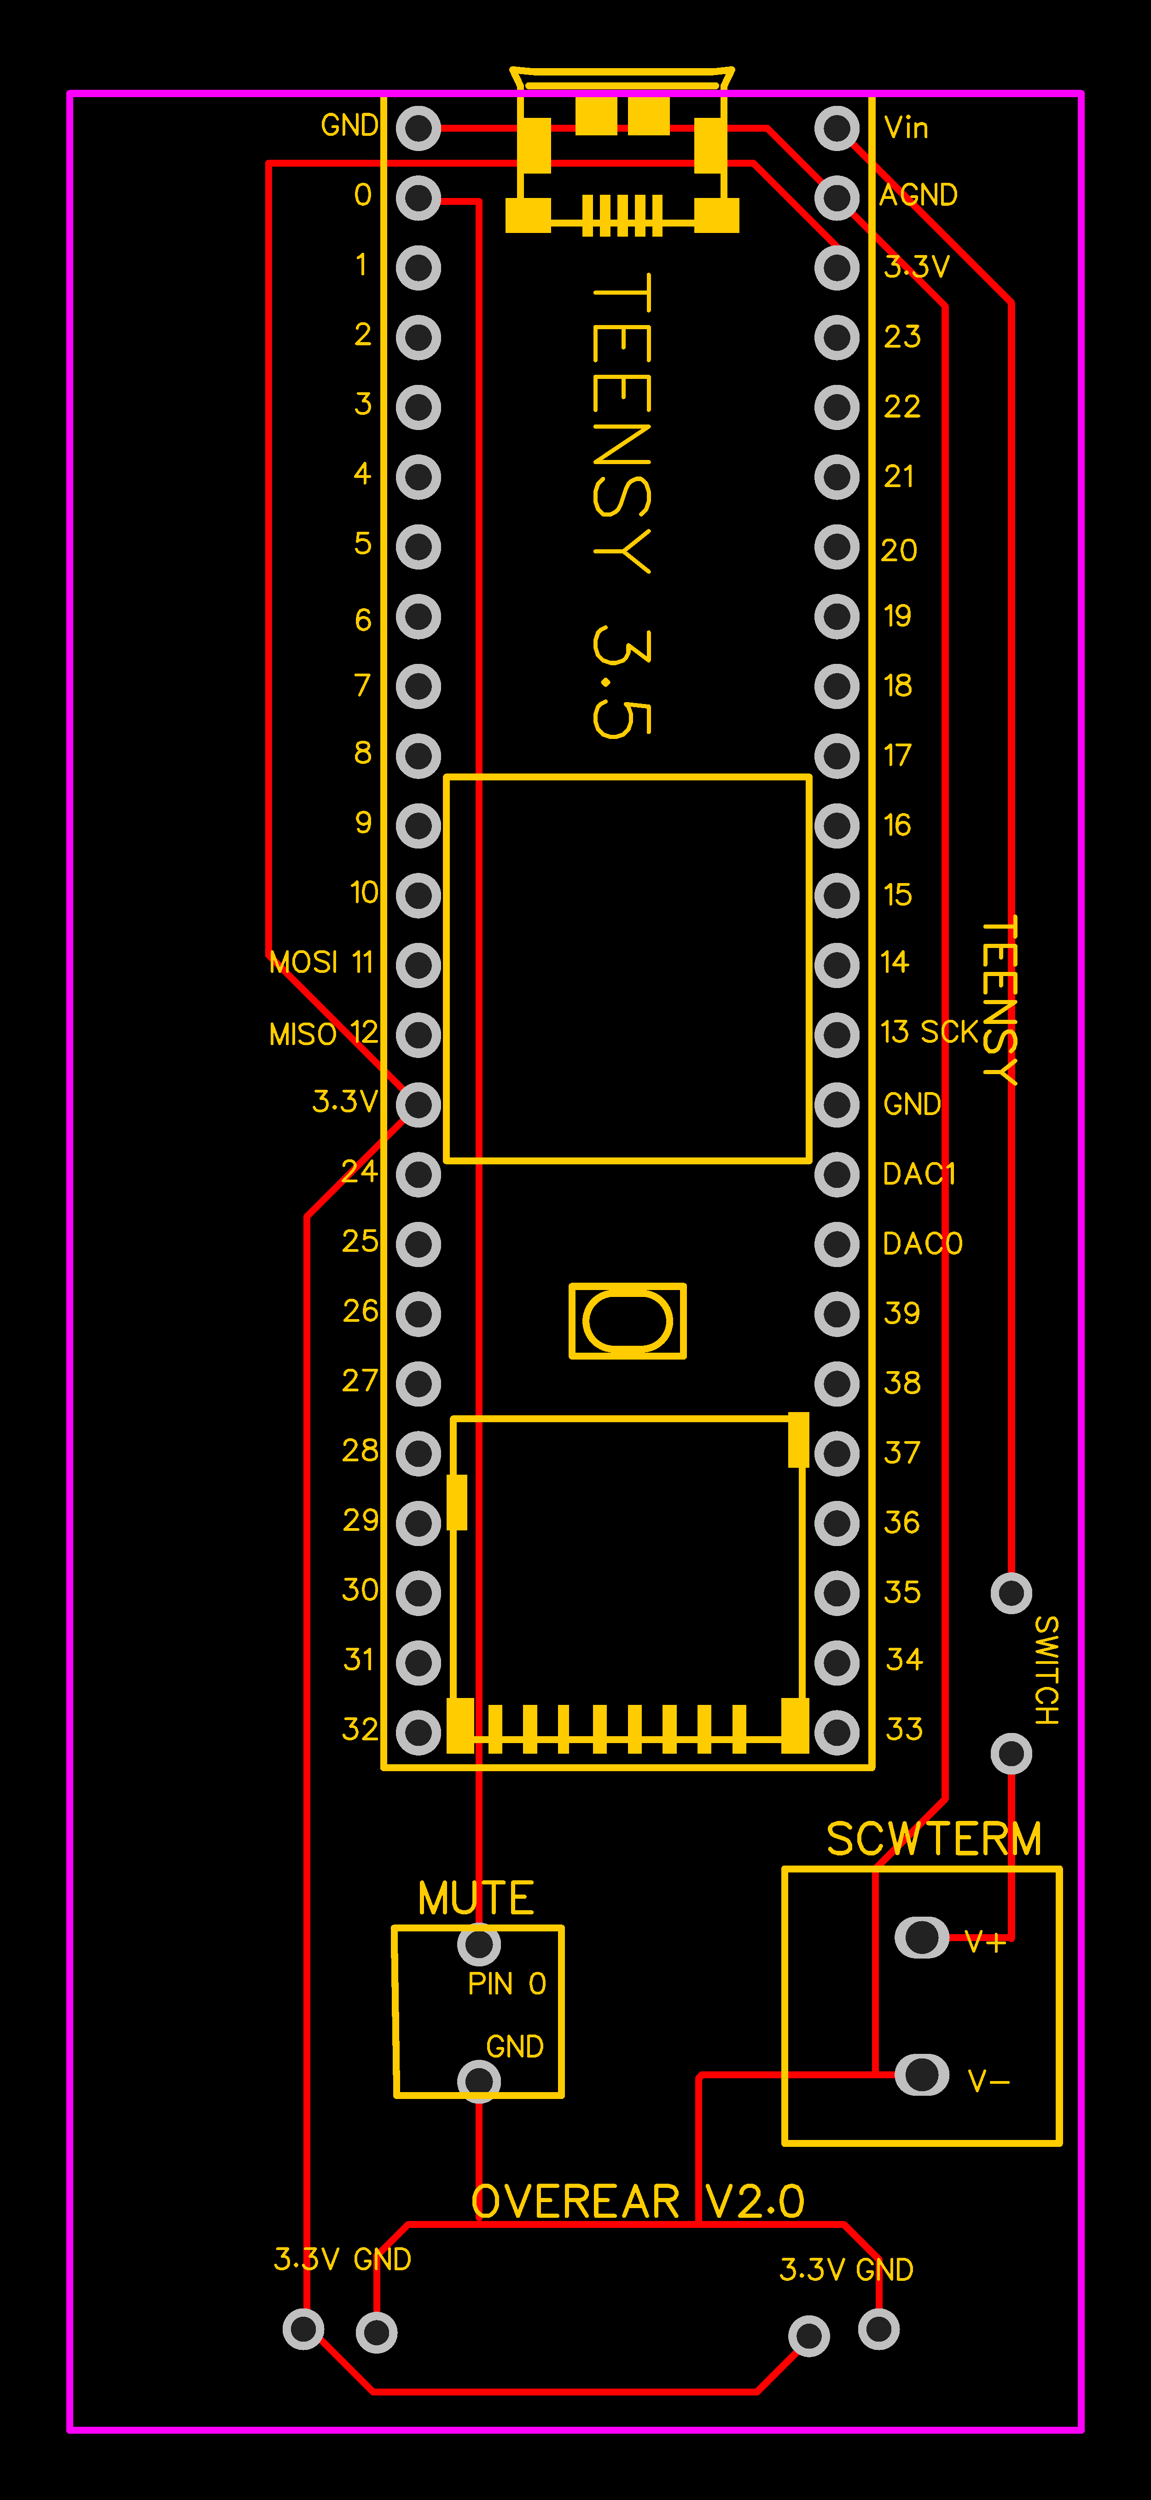 <svg xmlns="http://www.w3.org/2000/svg" xmlns:xlink="http://www.w3.org/1999/xlink" width="41.91mm" height="91.034mm" viewBox="4010 3034.6 165 358.4"><title></title><style type="text/css">
*[layerid="1"] {stroke:#FF0000;fill:#FF0000;}
*[layerid="2"] {stroke:#0000FF;fill:#0000FF;}
*[layerid="3"] {stroke:#FFCC00;fill:#FFCC00;}
*[layerid="4"] {stroke:#66CC33;fill:#66CC33;}
*[layerid="5"] {stroke:#808080;fill:#808080;}
*[layerid="6"] {stroke:#800000;fill:#800000;}
*[layerid="7"] {stroke:#800080;fill:#800080;stroke-opacity:0.7;fill-opacity:0.7;}
*[layerid="8"] {stroke:#AA00FF;fill:#AA00FF;stroke-opacity:0.7;fill-opacity:0.7;}
*[layerid="9"] {stroke:#6464FF;fill:#6464FF;}
*[layerid="10"] {stroke:#FF00FF;fill:#FF00FF;}
*[layerid="11"] {stroke:#C0C0C0;fill:#C0C0C0;}
*[layerid="12"] {stroke:#FFFFFF;fill:#FFFFFF;}
*[layerid="13"] {stroke:#33CC99;fill:#33CC99;}
*[layerid="14"] {stroke:#5555FF;fill:#5555FF;}
*[layerid="15"] {stroke:#F022F0;fill:#F022F0;}
*[layerid="19"] {stroke:#66CCFF;fill:#66CCFF;}
*[layerid="21"] {stroke:#999966;fill:#999966;}
*[layerid="22"] {stroke:#008000;fill:#008000;}
*[layerid="23"] {stroke:#00FF00;fill:#00FF00;}
*[layerid="24"] {stroke:#BC8E00;fill:#BC8E00;}
*[layerid="25"] {stroke:#70DBFA;fill:#70DBFA;}
*[layerid="26"] {stroke:#00CC66;fill:#00CC66;}
*[layerid="27"] {stroke:#9966FF;fill:#9966FF;}
*[layerid="28"] {stroke:#800080;fill:#800080;}
*[layerid="29"] {stroke:#008080;fill:#008080;}
*[layerid="30"] {stroke:#15935F;fill:#15935F;}
*[layerid="31"] {stroke:#000080;fill:#000080;}
*[layerid="32"] {stroke:#00B400;fill:#00B400;}
*[layerid="33"] {stroke:#2E4756;fill:#2E4756;}
*[layerid="34"] {stroke:#99842F;fill:#99842F;}
*[layerid="35"] {stroke:#FFFFAA;fill:#FFFFAA;}
*[layerid="36"] {stroke:#99842F;fill:#99842F;}
*[layerid="37"] {stroke:#2E4756;fill:#2E4756;}
*[layerid="38"] {stroke:#3535FF;fill:#3535FF;}
*[layerid="39"] {stroke:#8000BC;fill:#8000BC;}
*[layerid="40"] {stroke:#43AE5F;fill:#43AE5F;}
*[layerid="41"] {stroke:#C3ECCE;fill:#C3ECCE;}
*[layerid="42"] {stroke:#728978;fill:#728978;}
*[layerid="43"] {stroke:#39503F;fill:#39503F;}
*[layerid="44"] {stroke:#0C715D;fill:#0C715D;}
*[layerid="45"] {stroke:#5A8A80;fill:#5A8A80;}
*[layerid="46"] {stroke:#2B937E;fill:#2B937E;}
*[layerid="47"] {stroke:#23999D;fill:#23999D;}
*[layerid="48"] {stroke:#45B4E3;fill:#45B4E3;}
*[layerid="49"] {stroke:#215DA1;fill:#215DA1;}
*[layerid="50"] {stroke:#4564D7;fill:#4564D7;}
*[layerid="51"] {stroke:#6969E9;fill:#6969E9;}
*[layerid="52"] {stroke:#9069E9;fill:#9069E9;}
*[layerid="99"] {stroke:#00CCCC;fill:#00CCCC;stroke-opacity:0.6;fill-opacity:0.6;}
*[layerid="100"] {stroke:#CC9999;fill:#CC9999;}
*[layerid="101"] {stroke:#66FFCC;fill:#66FFCC;}
*[layerid="Hole"] {stroke:#222222;fill:#222222;}
*[layerid="DRCError"] {stroke:#FAD609;fill:#FAD609;}
*[fill="none"] {fill: none;}
*[stroke="none"] {stroke: none;}
path, polyline, polygon, line {stroke-linecap:round;}
g[c_partid="part_pad"][layerid="1"] ellipse:not([c_padid]) {fill:#FF0000;}
g[c_partid="part_pad"][layerid="1"]  polygon:not([c_padid]) {fill:#FF0000;}
g[c_partid="part_pad"][layerid="1"]  polyline:not([c_padid]) {stroke:#FF0000;}
g[c_partid="part_pad"][layerid="1"]  circle {fill:#FF0000;}
g[c_partid="part_pad"][layerid="2"]  ellipse:not([c_padid]) {fill:#0000FF;}
g[c_partid="part_pad"][layerid="2"]  polygon:not([c_padid]) {fill:#0000FF;}
g[c_partid="part_pad"][layerid="2"]  polyline:not([c_padid]) {stroke:#0000FF;}
g[c_partid="part_pad"][layerid="2"]  circle {fill:#0000FF;}
g[c_partid="part_pad"][layerid="11"]  ellipse:not([c_padid]) {fill:#C0C0C0;}
g[c_partid="part_pad"][layerid="11"]  polygon:not([c_padid]) {fill:#C0C0C0;}
g[c_partid="part_pad"][layerid="11"]  polyline:not([c_padid]) {stroke:#C0C0C0;}
g[c_partid="part_pad"][layerid="11"]  circle {fill:#C0C0C0;}
g[c_partid="part_pad"][layerid] > circle[c_padhole] {fill: #222222;}
g[c_partid="part_pad"][layerid] > polyline[c_padhole] {stroke:#222222;}
g[c_partid="part_via"][layerid] > * + circle {fill: #222222;}
g[c_partid="part_pad"] > polygon[c_padid] {stroke-linejoin: miter;stroke-miterlimit: 100;}
g[c_partid="part_hole"] > circle {fill: #222222;}path, polyline, polygon {stroke-linejoin:round;}
rect, circle, ellipse, polyline, line, polygon, path {shape-rendering:crispEdges;}
</style>
<rect x="4010" y="3034.6" width="165" height="358.4" fill="#000000" stroke="none"/><g id="g1" cpara="Contributor`travisbavar`sourceId`SOkCwpHZT`timeStamp`1472197241`package`TEENSY 3.5`BOM_Manufacturer Part`Teensy 3.5`link`https://www.pjrc.com/store/teensy36.html`spicePre`U`" c_transformList="" importFlag="0" xmlns="http://www.w3.org/2000/svg"><polyline points="4070 3053 4120 3053 4130 3063" stroke-width="1" c_shapetype="line" stroke-linecap="round" fill="none" layerid="1" net="GND" id="gge13081" /><polyline points="4064 3368 4064 3358 4068.5 3353.5 4131 3353.5 4136 3358.5 4136 3368.5" stroke-width="1" c_shapetype="line" stroke-linecap="round" fill="none" layerid="1" net="GND" id="gge13084" /><polyline points="4054 3368 4063.5 3377.5 4118.5 3377.5 4126 3370 4126 3369.5" stroke-width="1" c_shapetype="line" stroke-linecap="round" fill="none" layerid="1" net="3.3V" id="gge13087" /><polyline points="4078.69 3333.03 4078.69 3352.5" stroke-width="1" c_shapetype="line" stroke-linecap="round" fill="none" layerid="1" net="GND" id="gge13090" /><polyline points="4070 3063.5 4078.69 3063.5 4078.69 3313.85" stroke-width="1" c_shapetype="line" stroke-linecap="round" fill="none" layerid="1" net="MUTE" id="gge13093" /><polyline points="4130 3073 4130 3070 4118 3058 4048.5 3058 4048.5 3171.5 4070 3193" stroke-width="1" c_shapetype="line" stroke-linecap="round" fill="none" layerid="1" net="3.3V" id="gge13096" /><polyline points="4054 3368 4054 3209 4070 3193" stroke-width="1" c_shapetype="line" stroke-linecap="round" fill="none" layerid="1" net="3.3V" id="gge13099" /><polyline points="4110.173 3353.5 4110.173 3332.5 4110.645 3332.028 4142.185 3332.028" stroke-width="1" c_shapetype="line" stroke-linecap="round" fill="none" layerid="1" net="GND" id="gge13114" /><polyline points="4142.185 3312.343 4154.843 3312.343 4155 3312.5 4155 3286" stroke-width="1" c_shapetype="line" stroke-linecap="round" fill="none" layerid="1" net="SW2" id="gge13318" /><polyline points="4130 3063 4145.5 3078.5 4145.5 3292.5 4135.5 3302.5 4135.5 3332.028" stroke-width="1" c_shapetype="line" stroke-linecap="round" fill="none" layerid="1" net="GND" id="gge13117" /><polyline points="4130 3053 4155 3078 4155 3263" stroke-width="1" c_shapetype="line" stroke-linecap="round" fill="none" layerid="1" net="SW1" id="gge13312" /><g c_partid="part_pad" c_etype="pinpart" c_origin="4053.5,3368.5" layerid="11" number="1" net="3.3V" plated ="Y" c_shapetype="group" id="gge12937" locked="0" c_rotation="0" c_width="6" c_height="6" title="3.3V" c_shape="ELLIPSE" pasteExpansion="0" solderExpansion="0.4"><ellipse cx="4053.5" cy="3368.5" rx="3" ry="3" stroke-width="0" /><circle c_padhole="1" cx="4053.5" cy="3368.5" r="1.8" stroke-width="0" /></g><g c_partid="part_pad" c_etype="pinpart" c_origin="4064,3369" layerid="11" number="2" net="GND" plated ="Y" c_shapetype="group" id="gge12964" locked="0" c_rotation="0" c_width="6" c_height="6" title="GND" c_shape="ELLIPSE" pasteExpansion="0" solderExpansion="0.4"><ellipse cx="4064" cy="3369" rx="3" ry="3" stroke-width="0" /><circle c_padhole="1" cx="4064" cy="3369" r="1.8" stroke-width="0" /></g><g c_partid="part_pad" c_etype="pinpart" c_origin="4126,3369.5" layerid="11" number="3" net="3.3V" plated ="Y" c_shapetype="group" id="gge12991" locked="0" c_rotation="0" c_width="6" c_height="6" title="3.3V" c_shape="ELLIPSE" pasteExpansion="0" solderExpansion="0.4"><ellipse cx="4126" cy="3369.5" rx="3" ry="3" stroke-width="0" /><circle c_padhole="1" cx="4126" cy="3369.5" r="1.8" stroke-width="0" /></g><g c_partid="part_pad" c_etype="pinpart" c_origin="4136,3368.5" layerid="11" number="4" net="GND" plated ="Y" c_shapetype="group" id="gge13015" locked="0" c_rotation="0" c_width="6" c_height="6" title="GND" c_shape="ELLIPSE" pasteExpansion="0" solderExpansion="0.4"><ellipse cx="4136" cy="3368.5" rx="3" ry="3" stroke-width="0" /><circle c_padhole="1" cx="4136" cy="3368.5" r="1.8" stroke-width="0" /></g><g c_partid="part_pad" c_etype="pinpart" c_origin="4155,3286" layerid="11" number="6" net="SW2" plated ="Y" c_shapetype="group" id="gge13246" locked="0" c_rotation="0" c_width="6" c_height="6" title="SW2" c_shape="ELLIPSE" pasteExpansion="0" solderExpansion="0.4"><ellipse cx="4155" cy="3286" rx="3" ry="3" stroke-width="0" /><circle c_padhole="1" cx="4155" cy="3286" r="1.8" stroke-width="0" /></g><g c_partid="part_pad" c_etype="pinpart" c_origin="4155,3263" layerid="11" number="6" net="SW1" plated ="Y" c_shapetype="group" id="gge13297" locked="0" c_rotation="0" c_width="6" c_height="6" title="SW1" c_shape="ELLIPSE" pasteExpansion="0" solderExpansion="0.4"><ellipse cx="4155" cy="3263" rx="3" ry="3" stroke-width="0" /><circle c_padhole="1" cx="4155" cy="3263" r="1.8" stroke-width="0" /></g><g c_partid="part_pad" c_etype="pinpart" c_origin="4078.69,3333.03" layerid="11" number="1" net="GND" plated ="Y" c_shapetype="group" id="gge156" locked="0" c_rotation="90" c_width="6.299" c_height="6.299" title="GND" c_shape="ELLIPSE" pasteExpansion="0" solderExpansion="0.2"><ellipse cx="4078.69" cy="3333.03" rx="3.15" ry="3.15" stroke-width="0" /><circle c_padhole="1" cx="4078.69" cy="3333.03" r="1.968" stroke-width="0" /></g><g c_partid="part_pad" c_etype="pinpart" c_origin="4078.69,3313.35" layerid="11" number="2" net="MUTE" plated ="Y" c_shapetype="group" id="gge171" locked="0" c_rotation="90" c_width="6.299" c_height="6.299" title="MUTE" c_shape="ELLIPSE" pasteExpansion="0" solderExpansion="0.2"><ellipse cx="4078.69" cy="3313.35" rx="3.15" ry="3.15" stroke-width="0" /><circle c_padhole="1" cx="4078.69" cy="3313.35" r="1.968" stroke-width="0" /></g><g c_partid="part_pad" c_etype="pinpart" c_origin="4142.19,3312.34" layerid="11" number="1" net="SW2" plated ="Y" c_shapetype="group" id="gge207" locked="0" c_rotation="0" c_width="7.874" c_height="6" title="SW2" c_shape="OVAL" pasteExpansion="0" solderExpansion="0.2"><polyline points="4141.253 3312.34 4143.127 3312.34" stroke-width="6" /><circle c_padhole="1" cx="4142.185" cy="3312.343" r="2.362" stroke-width="0" /></g><g c_partid="part_pad" c_etype="pinpart" c_origin="4142.19,3332.03" layerid="11" number="2" net="GND" plated ="Y" c_shapetype="group" id="gge222" locked="0" c_rotation="0" c_width="7.874" c_height="6" title="GND" c_shape="OVAL" pasteExpansion="0" solderExpansion="0.2"><polyline points="4141.253 3332.03 4143.127 3332.03" stroke-width="6" /><circle c_padhole="1" cx="4142.185" cy="3332.028" r="2.362" stroke-width="0" /></g><g c_partid="part_pad" c_etype="pinpart" c_origin="4070,3053" layerid="11" number="1" net="GND" plated ="Y" c_shapetype="group" id="gge372" locked="0" c_rotation="270" c_width="6.5" c_height="6.5" title="GND" c_shape="ELLIPSE" pasteExpansion="0" solderExpansion="0.2"><ellipse cx="4070" cy="3053" rx="3.25" ry="3.25" stroke-width="0" /><circle c_padhole="1" cx="4070" cy="3053" r="1.9" stroke-width="0" /></g><g c_partid="part_pad" c_etype="pinpart" c_origin="4070,3063" layerid="11" number="2" net="MUTE" plated ="Y" c_shapetype="group" id="gge387" locked="0" c_rotation="270" c_width="6.5" c_height="6.5" title="MUTE" c_shape="ELLIPSE" pasteExpansion="0" solderExpansion="0.2"><ellipse cx="4070" cy="3063" rx="3.25" ry="3.25" stroke-width="0" /><circle c_padhole="1" cx="4070" cy="3063" r="1.9" stroke-width="0" /></g><g c_partid="part_pad" c_etype="pinpart" c_origin="4070,3073" layerid="11" number="3" net="" plated ="Y" c_shapetype="group" id="gge402" locked="0" c_rotation="270" c_width="6.5" c_height="6.5" title="" c_shape="ELLIPSE" pasteExpansion="0" solderExpansion="0.2"><ellipse cx="4070" cy="3073" rx="3.25" ry="3.25" stroke-width="0" /><circle c_padhole="1" cx="4070" cy="3073" r="1.9" stroke-width="0" /></g><g c_partid="part_pad" c_etype="pinpart" c_origin="4070,3083" layerid="11" number="4" net="" plated ="Y" c_shapetype="group" id="gge417" locked="0" c_rotation="270" c_width="6.5" c_height="6.5" title="" c_shape="ELLIPSE" pasteExpansion="0" solderExpansion="0.2"><ellipse cx="4070" cy="3083" rx="3.25" ry="3.25" stroke-width="0" /><circle c_padhole="1" cx="4070" cy="3083" r="1.9" stroke-width="0" /></g><g c_partid="part_pad" c_etype="pinpart" c_origin="4070,3093" layerid="11" number="5" net="" plated ="Y" c_shapetype="group" id="gge432" locked="0" c_rotation="270" c_width="6.5" c_height="6.5" title="" c_shape="ELLIPSE" pasteExpansion="0" solderExpansion="0.2"><ellipse cx="4070" cy="3093" rx="3.25" ry="3.25" stroke-width="0" /><circle c_padhole="1" cx="4070" cy="3093" r="1.9" stroke-width="0" /></g><g c_partid="part_pad" c_etype="pinpart" c_origin="4070,3103" layerid="11" number="6" net="" plated ="Y" c_shapetype="group" id="gge447" locked="0" c_rotation="270" c_width="6.5" c_height="6.5" title="" c_shape="ELLIPSE" pasteExpansion="0" solderExpansion="0.2"><ellipse cx="4070" cy="3103" rx="3.25" ry="3.25" stroke-width="0" /><circle c_padhole="1" cx="4070" cy="3103" r="1.9" stroke-width="0" /></g><g c_partid="part_pad" c_etype="pinpart" c_origin="4070,3113" layerid="11" number="7" net="" plated ="Y" c_shapetype="group" id="gge462" locked="0" c_rotation="270" c_width="6.5" c_height="6.5" title="" c_shape="ELLIPSE" pasteExpansion="0" solderExpansion="0.2"><ellipse cx="4070" cy="3113" rx="3.25" ry="3.25" stroke-width="0" /><circle c_padhole="1" cx="4070" cy="3113" r="1.9" stroke-width="0" /></g><g c_partid="part_pad" c_etype="pinpart" c_origin="4070,3123" layerid="11" number="8" net="" plated ="Y" c_shapetype="group" id="gge477" locked="0" c_rotation="270" c_width="6.5" c_height="6.5" title="" c_shape="ELLIPSE" pasteExpansion="0" solderExpansion="0.2"><ellipse cx="4070" cy="3123" rx="3.25" ry="3.25" stroke-width="0" /><circle c_padhole="1" cx="4070" cy="3123" r="1.9" stroke-width="0" /></g><g c_partid="part_pad" c_etype="pinpart" c_origin="4070,3133" layerid="11" number="9" net="" plated ="Y" c_shapetype="group" id="gge492" locked="0" c_rotation="270" c_width="6.5" c_height="6.5" title="" c_shape="ELLIPSE" pasteExpansion="0" solderExpansion="0.2"><ellipse cx="4070" cy="3133" rx="3.25" ry="3.25" stroke-width="0" /><circle c_padhole="1" cx="4070" cy="3133" r="1.9" stroke-width="0" /></g><g c_partid="part_pad" c_etype="pinpart" c_origin="4070,3143" layerid="11" number="10" net="" plated ="Y" c_shapetype="group" id="gge507" locked="0" c_rotation="270" c_width="6.5" c_height="6.5" title="" c_shape="ELLIPSE" pasteExpansion="0" solderExpansion="0.2"><ellipse cx="4070" cy="3143" rx="3.25" ry="3.25" stroke-width="0" /><circle c_padhole="1" cx="4070" cy="3143" r="1.9" stroke-width="0" /></g><g c_partid="part_pad" c_etype="pinpart" c_origin="4070,3153" layerid="11" number="11" net="" plated ="Y" c_shapetype="group" id="gge522" locked="0" c_rotation="270" c_width="6.5" c_height="6.5" title="" c_shape="ELLIPSE" pasteExpansion="0" solderExpansion="0.2"><ellipse cx="4070" cy="3153" rx="3.25" ry="3.25" stroke-width="0" /><circle c_padhole="1" cx="4070" cy="3153" r="1.9" stroke-width="0" /></g><g c_partid="part_pad" c_etype="pinpart" c_origin="4070,3163" layerid="11" number="12" net="" plated ="Y" c_shapetype="group" id="gge537" locked="0" c_rotation="270" c_width="6.5" c_height="6.5" title="" c_shape="ELLIPSE" pasteExpansion="0" solderExpansion="0.2"><ellipse cx="4070" cy="3163" rx="3.25" ry="3.25" stroke-width="0" /><circle c_padhole="1" cx="4070" cy="3163" r="1.9" stroke-width="0" /></g><g c_partid="part_pad" c_etype="pinpart" c_origin="4130,3163" layerid="11" number="36" net="" plated ="Y" c_shapetype="group" id="gge552" locked="0" c_rotation="270" c_width="6.5" c_height="6.5" title="" c_shape="ELLIPSE" pasteExpansion="0" solderExpansion="0.2"><ellipse cx="4130" cy="3163" rx="3.25" ry="3.25" stroke-width="0" /><circle c_padhole="1" cx="4130" cy="3163" r="1.9" stroke-width="0" /></g><g c_partid="part_pad" c_etype="pinpart" c_origin="4130,3153" layerid="11" number="35" net="" plated ="Y" c_shapetype="group" id="gge567" locked="0" c_rotation="270" c_width="6.5" c_height="6.5" title="" c_shape="ELLIPSE" pasteExpansion="0" solderExpansion="0.2"><ellipse cx="4130" cy="3153" rx="3.25" ry="3.25" stroke-width="0" /><circle c_padhole="1" cx="4130" cy="3153" r="1.9" stroke-width="0" /></g><g c_partid="part_pad" c_etype="pinpart" c_origin="4130,3143" layerid="11" number="34" net="" plated ="Y" c_shapetype="group" id="gge582" locked="0" c_rotation="270" c_width="6.5" c_height="6.5" title="" c_shape="ELLIPSE" pasteExpansion="0" solderExpansion="0.2"><ellipse cx="4130" cy="3143" rx="3.25" ry="3.25" stroke-width="0" /><circle c_padhole="1" cx="4130" cy="3143" r="1.9" stroke-width="0" /></g><g c_partid="part_pad" c_etype="pinpart" c_origin="4130,3133" layerid="11" number="33" net="" plated ="Y" c_shapetype="group" id="gge597" locked="0" c_rotation="270" c_width="6.5" c_height="6.5" title="" c_shape="ELLIPSE" pasteExpansion="0" solderExpansion="0.2"><ellipse cx="4130" cy="3133" rx="3.25" ry="3.25" stroke-width="0" /><circle c_padhole="1" cx="4130" cy="3133" r="1.9" stroke-width="0" /></g><g c_partid="part_pad" c_etype="pinpart" c_origin="4130,3123" layerid="11" number="32" net="" plated ="Y" c_shapetype="group" id="gge612" locked="0" c_rotation="270" c_width="6.5" c_height="6.5" title="" c_shape="ELLIPSE" pasteExpansion="0" solderExpansion="0.2"><ellipse cx="4130" cy="3123" rx="3.25" ry="3.25" stroke-width="0" /><circle c_padhole="1" cx="4130" cy="3123" r="1.9" stroke-width="0" /></g><g c_partid="part_pad" c_etype="pinpart" c_origin="4130,3113" layerid="11" number="31" net="" plated ="Y" c_shapetype="group" id="gge627" locked="0" c_rotation="270" c_width="6.5" c_height="6.5" title="" c_shape="ELLIPSE" pasteExpansion="0" solderExpansion="0.2"><ellipse cx="4130" cy="3113" rx="3.25" ry="3.25" stroke-width="0" /><circle c_padhole="1" cx="4130" cy="3113" r="1.9" stroke-width="0" /></g><g c_partid="part_pad" c_etype="pinpart" c_origin="4130,3103" layerid="11" number="30" net="" plated ="Y" c_shapetype="group" id="gge642" locked="0" c_rotation="270" c_width="6.5" c_height="6.5" title="" c_shape="ELLIPSE" pasteExpansion="0" solderExpansion="0.2"><ellipse cx="4130" cy="3103" rx="3.25" ry="3.25" stroke-width="0" /><circle c_padhole="1" cx="4130" cy="3103" r="1.9" stroke-width="0" /></g><g c_partid="part_pad" c_etype="pinpart" c_origin="4130,3093" layerid="11" number="29" net="" plated ="Y" c_shapetype="group" id="gge657" locked="0" c_rotation="270" c_width="6.5" c_height="6.5" title="" c_shape="ELLIPSE" pasteExpansion="0" solderExpansion="0.2"><ellipse cx="4130" cy="3093" rx="3.25" ry="3.25" stroke-width="0" /><circle c_padhole="1" cx="4130" cy="3093" r="1.9" stroke-width="0" /></g><g c_partid="part_pad" c_etype="pinpart" c_origin="4130,3083" layerid="11" number="28" net="" plated ="Y" c_shapetype="group" id="gge672" locked="0" c_rotation="270" c_width="6.5" c_height="6.5" title="" c_shape="ELLIPSE" pasteExpansion="0" solderExpansion="0.2"><ellipse cx="4130" cy="3083" rx="3.25" ry="3.25" stroke-width="0" /><circle c_padhole="1" cx="4130" cy="3083" r="1.9" stroke-width="0" /></g><g c_partid="part_pad" c_etype="pinpart" c_origin="4130,3073" layerid="11" number="27" net="3.3V" plated ="Y" c_shapetype="group" id="gge687" locked="0" c_rotation="270" c_width="6.5" c_height="6.5" title="3.3V" c_shape="ELLIPSE" pasteExpansion="0" solderExpansion="0.2"><ellipse cx="4130" cy="3073" rx="3.25" ry="3.25" stroke-width="0" /><circle c_padhole="1" cx="4130" cy="3073" r="1.9" stroke-width="0" /></g><g c_partid="part_pad" c_etype="pinpart" c_origin="4130,3063" layerid="11" number="26" net="GND" plated ="Y" c_shapetype="group" id="gge702" locked="0" c_rotation="270" c_width="6.5" c_height="6.5" title="GND" c_shape="ELLIPSE" pasteExpansion="0" solderExpansion="0.2"><ellipse cx="4130" cy="3063" rx="3.25" ry="3.25" stroke-width="0" /><circle c_padhole="1" cx="4130" cy="3063" r="1.9" stroke-width="0" /></g><g c_partid="part_pad" c_etype="pinpart" c_origin="4130,3053" layerid="11" number="25" net="SW1" plated ="Y" c_shapetype="group" id="gge717" locked="0" c_rotation="270" c_width="6.5" c_height="6.5" title="SW1" c_shape="ELLIPSE" pasteExpansion="0" solderExpansion="0.2"><ellipse cx="4130" cy="3053" rx="3.25" ry="3.25" stroke-width="0" /><circle c_padhole="1" cx="4130" cy="3053" r="1.9" stroke-width="0" /></g><g c_partid="part_pad" c_etype="pinpart" c_origin="4070,3173" layerid="11" number="13" net="" plated ="Y" c_shapetype="group" id="gge732" locked="0" c_rotation="270" c_width="6.5" c_height="6.5" title="" c_shape="ELLIPSE" pasteExpansion="0" solderExpansion="0.2"><ellipse cx="4070" cy="3173" rx="3.25" ry="3.25" stroke-width="0" /><circle c_padhole="1" cx="4070" cy="3173" r="1.9" stroke-width="0" /></g><g c_partid="part_pad" c_etype="pinpart" c_origin="4070,3183" layerid="11" number="14" net="" plated ="Y" c_shapetype="group" id="gge747" locked="0" c_rotation="270" c_width="6.5" c_height="6.5" title="" c_shape="ELLIPSE" pasteExpansion="0" solderExpansion="0.2"><ellipse cx="4070" cy="3183" rx="3.25" ry="3.25" stroke-width="0" /><circle c_padhole="1" cx="4070" cy="3183" r="1.9" stroke-width="0" /></g><g c_partid="part_pad" c_etype="pinpart" c_origin="4130,3173" layerid="11" number="37" net="" plated ="Y" c_shapetype="group" id="gge762" locked="0" c_rotation="270" c_width="6.5" c_height="6.5" title="" c_shape="ELLIPSE" pasteExpansion="0" solderExpansion="0.2"><ellipse cx="4130" cy="3173" rx="3.25" ry="3.25" stroke-width="0" /><circle c_padhole="1" cx="4130" cy="3173" r="1.9" stroke-width="0" /></g><g c_partid="part_pad" c_etype="pinpart" c_origin="4130,3183" layerid="11" number="38" net="" plated ="Y" c_shapetype="group" id="gge777" locked="0" c_rotation="270" c_width="6.5" c_height="6.5" title="" c_shape="ELLIPSE" pasteExpansion="0" solderExpansion="0.2"><ellipse cx="4130" cy="3183" rx="3.25" ry="3.25" stroke-width="0" /><circle c_padhole="1" cx="4130" cy="3183" r="1.9" stroke-width="0" /></g><g c_partid="part_pad" c_etype="pinpart" c_origin="4130,3283" layerid="11" number="48" net="" plated ="Y" c_shapetype="group" id="gge792" locked="0" c_rotation="270" c_width="6.5" c_height="6.5" title="" c_shape="ELLIPSE" pasteExpansion="0" solderExpansion="0.2"><ellipse cx="4130" cy="3283" rx="3.25" ry="3.25" stroke-width="0" /><circle c_padhole="1" cx="4130" cy="3283" r="1.9" stroke-width="0" /></g><g c_partid="part_pad" c_etype="pinpart" c_origin="4130,3273" layerid="11" number="47" net="" plated ="Y" c_shapetype="group" id="gge807" locked="0" c_rotation="270" c_width="6.5" c_height="6.5" title="" c_shape="ELLIPSE" pasteExpansion="0" solderExpansion="0.2"><ellipse cx="4130" cy="3273" rx="3.25" ry="3.25" stroke-width="0" /><circle c_padhole="1" cx="4130" cy="3273" r="1.9" stroke-width="0" /></g><g c_partid="part_pad" c_etype="pinpart" c_origin="4130,3263" layerid="11" number="46" net="" plated ="Y" c_shapetype="group" id="gge822" locked="0" c_rotation="270" c_width="6.5" c_height="6.5" title="" c_shape="ELLIPSE" pasteExpansion="0" solderExpansion="0.2"><ellipse cx="4130" cy="3263" rx="3.25" ry="3.25" stroke-width="0" /><circle c_padhole="1" cx="4130" cy="3263" r="1.9" stroke-width="0" /></g><g c_partid="part_pad" c_etype="pinpart" c_origin="4130,3253" layerid="11" number="45" net="" plated ="Y" c_shapetype="group" id="gge837" locked="0" c_rotation="270" c_width="6.5" c_height="6.5" title="" c_shape="ELLIPSE" pasteExpansion="0" solderExpansion="0.2"><ellipse cx="4130" cy="3253" rx="3.25" ry="3.25" stroke-width="0" /><circle c_padhole="1" cx="4130" cy="3253" r="1.9" stroke-width="0" /></g><g c_partid="part_pad" c_etype="pinpart" c_origin="4130,3243" layerid="11" number="44" net="" plated ="Y" c_shapetype="group" id="gge852" locked="0" c_rotation="270" c_width="6.5" c_height="6.5" title="" c_shape="ELLIPSE" pasteExpansion="0" solderExpansion="0.2"><ellipse cx="4130" cy="3243" rx="3.25" ry="3.25" stroke-width="0" /><circle c_padhole="1" cx="4130" cy="3243" r="1.9" stroke-width="0" /></g><g c_partid="part_pad" c_etype="pinpart" c_origin="4130,3233" layerid="11" number="43" net="" plated ="Y" c_shapetype="group" id="gge867" locked="0" c_rotation="270" c_width="6.5" c_height="6.5" title="" c_shape="ELLIPSE" pasteExpansion="0" solderExpansion="0.2"><ellipse cx="4130" cy="3233" rx="3.25" ry="3.25" stroke-width="0" /><circle c_padhole="1" cx="4130" cy="3233" r="1.9" stroke-width="0" /></g><g c_partid="part_pad" c_etype="pinpart" c_origin="4130,3223" layerid="11" number="42" net="" plated ="Y" c_shapetype="group" id="gge882" locked="0" c_rotation="270" c_width="6.5" c_height="6.5" title="" c_shape="ELLIPSE" pasteExpansion="0" solderExpansion="0.2"><ellipse cx="4130" cy="3223" rx="3.25" ry="3.25" stroke-width="0" /><circle c_padhole="1" cx="4130" cy="3223" r="1.9" stroke-width="0" /></g><g c_partid="part_pad" c_etype="pinpart" c_origin="4130,3213" layerid="11" number="41" net="" plated ="Y" c_shapetype="group" id="gge897" locked="0" c_rotation="270" c_width="6.5" c_height="6.5" title="" c_shape="ELLIPSE" pasteExpansion="0" solderExpansion="0.2"><ellipse cx="4130" cy="3213" rx="3.25" ry="3.25" stroke-width="0" /><circle c_padhole="1" cx="4130" cy="3213" r="1.9" stroke-width="0" /></g><g c_partid="part_pad" c_etype="pinpart" c_origin="4130,3203" layerid="11" number="40" net="" plated ="Y" c_shapetype="group" id="gge912" locked="0" c_rotation="270" c_width="6.5" c_height="6.5" title="" c_shape="ELLIPSE" pasteExpansion="0" solderExpansion="0.2"><ellipse cx="4130" cy="3203" rx="3.25" ry="3.25" stroke-width="0" /><circle c_padhole="1" cx="4130" cy="3203" r="1.9" stroke-width="0" /></g><g c_partid="part_pad" c_etype="pinpart" c_origin="4130,3193" layerid="11" number="39" net="" plated ="Y" c_shapetype="group" id="gge927" locked="0" c_rotation="270" c_width="6.5" c_height="6.5" title="" c_shape="ELLIPSE" pasteExpansion="0" solderExpansion="0.2"><ellipse cx="4130" cy="3193" rx="3.25" ry="3.25" stroke-width="0" /><circle c_padhole="1" cx="4130" cy="3193" r="1.9" stroke-width="0" /></g><g c_partid="part_pad" c_etype="pinpart" c_origin="4070,3283" layerid="11" number="24" net="" plated ="Y" c_shapetype="group" id="gge942" locked="0" c_rotation="270" c_width="6.5" c_height="6.5" title="" c_shape="ELLIPSE" pasteExpansion="0" solderExpansion="0.2"><ellipse cx="4070" cy="3283" rx="3.25" ry="3.25" stroke-width="0" /><circle c_padhole="1" cx="4070" cy="3283" r="1.9" stroke-width="0" /></g><g c_partid="part_pad" c_etype="pinpart" c_origin="4070,3273" layerid="11" number="23" net="" plated ="Y" c_shapetype="group" id="gge957" locked="0" c_rotation="270" c_width="6.5" c_height="6.5" title="" c_shape="ELLIPSE" pasteExpansion="0" solderExpansion="0.2"><ellipse cx="4070" cy="3273" rx="3.25" ry="3.25" stroke-width="0" /><circle c_padhole="1" cx="4070" cy="3273" r="1.9" stroke-width="0" /></g><g c_partid="part_pad" c_etype="pinpart" c_origin="4070,3263" layerid="11" number="22" net="" plated ="Y" c_shapetype="group" id="gge972" locked="0" c_rotation="270" c_width="6.5" c_height="6.5" title="" c_shape="ELLIPSE" pasteExpansion="0" solderExpansion="0.2"><ellipse cx="4070" cy="3263" rx="3.25" ry="3.25" stroke-width="0" /><circle c_padhole="1" cx="4070" cy="3263" r="1.9" stroke-width="0" /></g><g c_partid="part_pad" c_etype="pinpart" c_origin="4070,3253" layerid="11" number="21" net="" plated ="Y" c_shapetype="group" id="gge987" locked="0" c_rotation="270" c_width="6.5" c_height="6.5" title="" c_shape="ELLIPSE" pasteExpansion="0" solderExpansion="0.2"><ellipse cx="4070" cy="3253" rx="3.25" ry="3.25" stroke-width="0" /><circle c_padhole="1" cx="4070" cy="3253" r="1.9" stroke-width="0" /></g><g c_partid="part_pad" c_etype="pinpart" c_origin="4070,3243" layerid="11" number="20" net="" plated ="Y" c_shapetype="group" id="gge1002" locked="0" c_rotation="270" c_width="6.5" c_height="6.5" title="" c_shape="ELLIPSE" pasteExpansion="0" solderExpansion="0.2"><ellipse cx="4070" cy="3243" rx="3.25" ry="3.25" stroke-width="0" /><circle c_padhole="1" cx="4070" cy="3243" r="1.9" stroke-width="0" /></g><g c_partid="part_pad" c_etype="pinpart" c_origin="4070,3233" layerid="11" number="19" net="" plated ="Y" c_shapetype="group" id="gge1017" locked="0" c_rotation="270" c_width="6.5" c_height="6.5" title="" c_shape="ELLIPSE" pasteExpansion="0" solderExpansion="0.2"><ellipse cx="4070" cy="3233" rx="3.25" ry="3.25" stroke-width="0" /><circle c_padhole="1" cx="4070" cy="3233" r="1.9" stroke-width="0" /></g><g c_partid="part_pad" c_etype="pinpart" c_origin="4070,3223" layerid="11" number="18" net="" plated ="Y" c_shapetype="group" id="gge1032" locked="0" c_rotation="270" c_width="6.5" c_height="6.5" title="" c_shape="ELLIPSE" pasteExpansion="0" solderExpansion="0.2"><ellipse cx="4070" cy="3223" rx="3.25" ry="3.25" stroke-width="0" /><circle c_padhole="1" cx="4070" cy="3223" r="1.9" stroke-width="0" /></g><g c_partid="part_pad" c_etype="pinpart" c_origin="4070,3213" layerid="11" number="17" net="" plated ="Y" c_shapetype="group" id="gge1047" locked="0" c_rotation="270" c_width="6.5" c_height="6.5" title="" c_shape="ELLIPSE" pasteExpansion="0" solderExpansion="0.2"><ellipse cx="4070" cy="3213" rx="3.25" ry="3.25" stroke-width="0" /><circle c_padhole="1" cx="4070" cy="3213" r="1.9" stroke-width="0" /></g><g c_partid="part_pad" c_etype="pinpart" c_origin="4070,3203" layerid="11" number="16" net="" plated ="Y" c_shapetype="group" id="gge1062" locked="0" c_rotation="270" c_width="6.5" c_height="6.5" title="" c_shape="ELLIPSE" pasteExpansion="0" solderExpansion="0.2"><ellipse cx="4070" cy="3203" rx="3.25" ry="3.25" stroke-width="0" /><circle c_padhole="1" cx="4070" cy="3203" r="1.9" stroke-width="0" /></g><g c_partid="part_pad" c_etype="pinpart" c_origin="4070,3193" layerid="11" number="15" net="3.3V" plated ="Y" c_shapetype="group" id="gge1077" locked="0" c_rotation="270" c_width="6.5" c_height="6.5" title="3.3V" c_shape="ELLIPSE" pasteExpansion="0" solderExpansion="0.2"><ellipse cx="4070" cy="3193" rx="3.25" ry="3.25" stroke-width="0" /><circle c_padhole="1" cx="4070" cy="3193" r="1.9" stroke-width="0" /></g><polyline points="4066.878 3335 4066.5 3311 4090.5 3311 4090.5 3335 4066.878 3335" stroke-width="1" c_shapetype="line" stroke-linecap="round" fill="none" layerid="3" net="" id="gge153" /><polyline points="4122.5 3302.5 4161.87 3302.5 4161.87 3341.87 4122.5 3341.87 4122.5 3302.5" stroke-width="1" c_shapetype="line" stroke-linecap="round" fill="none" layerid="3" net="" id="gge204" /><polyline points="4135 3048 4135 3288" stroke-width="1" c_shapetype="line" stroke-linecap="round" fill="none" layerid="3" net="" id="gge255" /><polyline points="4135 3288 4065 3288" stroke-width="1" c_shapetype="line" stroke-linecap="round" fill="none" layerid="3" net="" id="gge258" /><polyline points="4065 3288 4065 3048" stroke-width="1" c_shapetype="line" stroke-linecap="round" fill="none" layerid="3" net="" id="gge261" /><polyline points="4065 3048 4135 3048" stroke-width="1" c_shapetype="line" stroke-linecap="round" fill="none" layerid="3" net="" id="gge264" /><polyline points="4108 3229 4092 3229" stroke-width="1" c_shapetype="line" stroke-linecap="round" fill="none" layerid="3" net="" id="gge267" /><polyline points="4092 3229 4092 3219" stroke-width="1" c_shapetype="line" stroke-linecap="round" fill="none" layerid="3" net="" id="gge270" /><polyline points="4092 3219 4108 3219" stroke-width="1" c_shapetype="line" stroke-linecap="round" fill="none" layerid="3" net="" id="gge273" /><polyline points="4108 3219 4108 3229" stroke-width="1" c_shapetype="line" stroke-linecap="round" fill="none" layerid="3" net="" id="gge276" /><polyline points="4098 3220 4102 3220" stroke-width="1" c_shapetype="line" stroke-linecap="round" fill="none" layerid="3" net="" id="gge279" /><polyline points="4098 3228 4102 3228" stroke-width="1" c_shapetype="line" stroke-linecap="round" fill="none" layerid="3" net="" id="gge282" /><polyline points="4096 3238 4125 3238 4125 3284 4075 3283.997 4075 3238 4096 3238" stroke-width="1" c_shapetype="line" stroke-linecap="round" fill="none" layerid="3" net="" id="gge285" /><polyline points="4126 3201 4126 3146 4074 3146 4074 3201 4126 3201" stroke-width="1" c_shapetype="line" stroke-linecap="round" fill="none" layerid="3" net="" id="gge288" /><polyline points="4086.6 3044.9 4112.2 3044.9 4114.9 3044.6 4113.8 3046.9 4113.8 3066.6 4084.6 3066.6 4084.6 3046.9 4083.5 3044.6 4086.6 3044.9" stroke-width="1" c_shapetype="line" stroke-linecap="round" fill="none" layerid="3" net="" id="gge291" /><polyline points="4112.6 3046.9 4085.8 3046.9" stroke-width="1" c_shapetype="line" stroke-linecap="round" fill="none" layerid="3" net="" id="gge294" /><g c_partid="part_pcbtext" c_origin="4148.5,3314.5" c_rotation="0" c_mirror="0" id="gge12799" layerid="3" c_shapetype="group" ><path c_fontSize="3" c_fontFamily="" c_text="V+" d="M 4148.5 3311.47 L 4149.59 3314.34 M 4150.68 3311.47 L 4149.59 3314.34 M 4152.81 3311.88 L 4152.81 3314.34 M 4151.58 3313.11 L 4154.04 3313.11" fill="none"  stroke-width="0.402"  /></g><g c_partid="part_pcbtext" c_origin="4149,3334.5" c_rotation="0" c_mirror="0" id="gge12811" layerid="3" c_shapetype="group" ><path c_fontSize="3" c_fontFamily="" c_text="V-" d="M 4149 3331.47 L 4150.09 3334.34 M 4151.18 3331.47 L 4150.09 3334.34 M 4152.08 3333.11 L 4154.54 3333.11" fill="none"  stroke-width="0.402"  /></g><g c_partid="part_pcbtext" c_origin="4049.5,3360" c_rotation="0" c_mirror="0" id="gge12859" layerid="3" c_shapetype="group" ><path c_fontSize="3" c_fontFamily="" c_text="3.3V" d="M 4049.77 3356.97 L 4051.27 3356.97 L 4050.45 3358.06 L 4050.86 3358.06 L 4051.14 3358.2 L 4051.27 3358.34 L 4051.41 3358.75 L 4051.41 3359.02 L 4051.27 3359.43 L 4051 3359.7 L 4050.59 3359.84 L 4050.18 3359.84 L 4049.77 3359.7 L 4049.64 3359.56 L 4049.5 3359.29 M 4052.45 3359.15 L 4052.31 3359.29 L 4052.45 3359.43 L 4052.58 3359.29 L 4052.45 3359.15 M 4053.75 3356.97 L 4055.25 3356.97 L 4054.44 3358.06 L 4054.85 3358.06 L 4055.12 3358.2 L 4055.25 3358.34 L 4055.39 3358.75 L 4055.39 3359.02 L 4055.25 3359.43 L 4054.98 3359.7 L 4054.57 3359.84 L 4054.16 3359.84 L 4053.75 3359.7 L 4053.62 3359.56 L 4053.48 3359.29 M 4056.29 3356.97 L 4057.38 3359.84 M 4058.47 3356.97 L 4057.38 3359.84" fill="none"  stroke-width="0.402"  /></g><g c_partid="part_pcbtext" c_origin="4122,3361.5" c_rotation="0" c_mirror="0" id="gge12871" layerid="3" c_shapetype="group" ><path c_fontSize="3" c_fontFamily="" c_text="3.3V" d="M 4122.27 3358.47 L 4123.77 3358.47 L 4122.95 3359.56 L 4123.36 3359.56 L 4123.64 3359.7 L 4123.77 3359.84 L 4123.91 3360.25 L 4123.91 3360.52 L 4123.77 3360.93 L 4123.5 3361.2 L 4123.09 3361.34 L 4122.68 3361.34 L 4122.27 3361.2 L 4122.14 3361.06 L 4122 3360.79 M 4124.95 3360.65 L 4124.81 3360.79 L 4124.95 3360.93 L 4125.08 3360.79 L 4124.95 3360.65 M 4126.25 3358.47 L 4127.75 3358.47 L 4126.94 3359.56 L 4127.35 3359.56 L 4127.62 3359.7 L 4127.75 3359.84 L 4127.89 3360.25 L 4127.89 3360.52 L 4127.75 3360.93 L 4127.48 3361.2 L 4127.07 3361.34 L 4126.66 3361.34 L 4126.25 3361.2 L 4126.12 3361.06 L 4125.98 3360.79 M 4128.79 3358.47 L 4129.88 3361.34 M 4130.97 3358.47 L 4129.88 3361.34" fill="none"  stroke-width="0.402"  /></g><g c_partid="part_pcbtext" c_origin="4061,3360" c_rotation="0" c_mirror="0" id="gge12883" layerid="3" c_shapetype="group" ><path c_fontSize="3" c_fontFamily="" c_text="GND" d="M 4063.05 3357.65 L 4062.91 3357.38 L 4062.64 3357.11 L 4062.36 3356.97 L 4061.82 3356.97 L 4061.55 3357.11 L 4061.27 3357.38 L 4061.14 3357.65 L 4061 3358.06 L 4061 3358.75 L 4061.14 3359.15 L 4061.27 3359.43 L 4061.55 3359.7 L 4061.82 3359.84 L 4062.36 3359.84 L 4062.64 3359.7 L 4062.91 3359.43 L 4063.05 3359.15 L 4063.05 3358.75 M 4062.36 3358.75 L 4063.05 3358.75 M 4063.95 3356.97 L 4063.95 3359.84 M 4063.95 3356.97 L 4065.85 3359.84 M 4065.85 3356.97 L 4065.85 3359.84 M 4066.75 3356.97 L 4066.75 3359.84 M 4066.75 3356.97 L 4067.71 3356.97 L 4068.12 3357.11 L 4068.39 3357.38 L 4068.53 3357.65 L 4068.66 3358.06 L 4068.66 3358.75 L 4068.53 3359.15 L 4068.39 3359.43 L 4068.12 3359.7 L 4067.71 3359.84 L 4066.75 3359.84" fill="none"  stroke-width="0.402"  /></g><g c_partid="part_pcbtext" c_origin="4133,3361.5" c_rotation="0" c_mirror="0" id="gge12895" layerid="3" c_shapetype="group" ><path c_fontSize="3" c_fontFamily="" c_text="GND" d="M 4135.05 3359.15 L 4134.91 3358.88 L 4134.64 3358.61 L 4134.36 3358.47 L 4133.82 3358.47 L 4133.55 3358.61 L 4133.27 3358.88 L 4133.14 3359.15 L 4133 3359.56 L 4133 3360.25 L 4133.14 3360.65 L 4133.27 3360.93 L 4133.55 3361.2 L 4133.82 3361.34 L 4134.36 3361.34 L 4134.64 3361.2 L 4134.91 3360.93 L 4135.05 3360.65 L 4135.05 3360.25 M 4134.36 3360.25 L 4135.05 3360.25 M 4135.95 3358.47 L 4135.95 3361.34 M 4135.95 3358.47 L 4137.85 3361.34 M 4137.85 3358.47 L 4137.85 3361.34 M 4138.75 3358.47 L 4138.75 3361.34 M 4138.75 3358.47 L 4139.71 3358.47 L 4140.12 3358.61 L 4140.39 3358.88 L 4140.53 3359.15 L 4140.66 3359.56 L 4140.66 3360.25 L 4140.53 3360.65 L 4140.39 3360.93 L 4140.12 3361.2 L 4139.71 3361.34 L 4138.75 3361.34" fill="none"  stroke-width="0.402"  /></g><g c_partid="part_pcbtext" c_origin="4078,3352.5" c_rotation="0" c_mirror="0" id="gge13177" layerid="3" c_shapetype="group" ><path c_fontSize="4.5" c_fontFamily="" c_text="OVEREAR V2.0" d="M 4079.23 3347.96 L 4078.82 3348.16 L 4078.41 3348.57 L 4078.2 3348.98 L 4078 3349.6 L 4078 3350.62 L 4078.2 3351.23 L 4078.41 3351.64 L 4078.82 3352.05 L 4079.23 3352.25 L 4080.05 3352.25 L 4080.45 3352.05 L 4080.86 3351.64 L 4081.07 3351.23 L 4081.27 3350.62 L 4081.27 3349.6 L 4081.07 3348.98 L 4080.86 3348.57 L 4080.45 3348.16 L 4080.05 3347.96 L 4079.23 3347.96 M 4082.62 3347.96 L 4084.26 3352.25 M 4085.9 3347.96 L 4084.26 3352.25 M 4087.25 3347.96 L 4087.25 3352.25 M 4087.25 3347.96 L 4089.9 3347.96 M 4087.25 3350 L 4088.88 3350 M 4087.25 3352.25 L 4089.9 3352.25 M 4091.25 3347.96 L 4091.25 3352.25 M 4091.25 3347.96 L 4093.1 3347.96 L 4093.71 3348.16 L 4093.91 3348.37 L 4094.12 3348.78 L 4094.12 3349.19 L 4093.91 3349.6 L 4093.71 3349.8 L 4093.1 3350 L 4091.25 3350 M 4092.69 3350 L 4094.12 3352.25 M 4095.47 3347.96 L 4095.47 3352.25 M 4095.47 3347.96 L 4098.13 3347.96 M 4095.47 3350 L 4097.1 3350 M 4095.47 3352.25 L 4098.13 3352.25 M 4101.11 3347.96 L 4099.48 3352.25 M 4101.11 3347.96 L 4102.75 3352.25 M 4100.09 3350.82 L 4102.14 3350.82 M 4104.1 3347.96 L 4104.1 3352.25 M 4104.1 3347.96 L 4105.94 3347.96 L 4106.55 3348.16 L 4106.76 3348.37 L 4106.96 3348.78 L 4106.96 3349.19 L 4106.76 3349.6 L 4106.55 3349.8 L 4105.94 3350 L 4104.1 3350 M 4105.53 3350 L 4106.96 3352.25 M 4111.46 3347.96 L 4113.1 3352.25 M 4114.74 3347.96 L 4113.1 3352.25 M 4116.29 3348.98 L 4116.29 3348.78 L 4116.5 3348.37 L 4116.7 3348.16 L 4117.11 3347.96 L 4117.93 3347.96 L 4118.34 3348.16 L 4118.54 3348.37 L 4118.75 3348.78 L 4118.75 3349.19 L 4118.54 3349.6 L 4118.13 3350.21 L 4116.09 3352.25 L 4118.95 3352.25 M 4120.5 3351.23 L 4120.3 3351.44 L 4120.5 3351.64 L 4120.71 3351.44 L 4120.5 3351.23 M 4123.29 3347.96 L 4122.67 3348.16 L 4122.26 3348.78 L 4122.06 3349.8 L 4122.06 3350.41 L 4122.26 3351.44 L 4122.67 3352.05 L 4123.29 3352.25 L 4123.7 3352.25 L 4124.31 3352.05 L 4124.72 3351.44 L 4124.92 3350.41 L 4124.92 3349.8 L 4124.72 3348.78 L 4124.31 3348.16 L 4123.7 3347.96 L 4123.29 3347.96" fill="none"  stroke-width="0.598"  /></g><g c_partid="part_pcbtext" c_origin="4158.5,3266.5" c_rotation="-90" c_mirror="0" id="gge13330" layerid="3" c_shapetype="group" ><path c_fontSize="3" c_fontFamily="" c_text="SWITCH" d="M 4161.12 3268.41 L 4161.39 3268.14 L 4161.53 3267.73 L 4161.53 3267.18 L 4161.39 3266.77 L 4161.12 3266.5 L 4160.85 3266.5 L 4160.57 3266.64 L 4160.44 3266.77 L 4160.3 3267.05 L 4160.03 3267.86 L 4159.89 3268.14 L 4159.75 3268.27 L 4159.48 3268.41 L 4159.07 3268.41 L 4158.8 3268.14 L 4158.66 3267.73 L 4158.66 3267.18 L 4158.8 3266.77 L 4159.07 3266.5 M 4161.53 3269.31 L 4158.66 3269.99 M 4161.53 3270.67 L 4158.66 3269.99 M 4161.53 3270.67 L 4158.66 3271.35 M 4161.53 3272.04 L 4158.66 3271.35 M 4161.53 3272.94 L 4158.66 3272.94 M 4161.53 3274.79 L 4158.66 3274.79 M 4161.53 3273.84 L 4161.53 3275.75 M 4160.85 3278.69 L 4161.12 3278.55 L 4161.39 3278.28 L 4161.53 3278.01 L 4161.53 3277.46 L 4161.39 3277.19 L 4161.12 3276.92 L 4160.85 3276.78 L 4160.44 3276.65 L 4159.75 3276.65 L 4159.35 3276.78 L 4159.07 3276.92 L 4158.8 3277.19 L 4158.66 3277.46 L 4158.66 3278.01 L 4158.8 3278.28 L 4159.07 3278.55 L 4159.35 3278.69 M 4161.53 3279.59 L 4158.66 3279.59 M 4161.53 3281.5 L 4158.66 3281.5 M 4160.16 3279.59 L 4160.16 3281.5" fill="none"  stroke-width="0.402"  /></g><g c_partid="part_pcbtext" c_origin="4077.5,3320.5" c_rotation="0" c_mirror="0" id="gge13141" layerid="3" c_shapetype="group" ><path c_fontSize="3" c_fontFamily="" c_text="PIN 0" d="M 4077.5 3317.47 L 4077.5 3320.34 M 4077.5 3317.47 L 4078.73 3317.47 L 4079.14 3317.61 L 4079.27 3317.75 L 4079.41 3318.02 L 4079.41 3318.43 L 4079.27 3318.7 L 4079.14 3318.84 L 4078.73 3318.97 L 4077.5 3318.97 M 4080.31 3317.47 L 4080.31 3320.34 M 4081.21 3317.47 L 4081.21 3320.34 M 4081.21 3317.47 L 4083.12 3320.34 M 4083.12 3317.47 L 4083.12 3320.34 M 4086.94 3317.47 L 4086.53 3317.61 L 4086.25 3318.02 L 4086.12 3318.7 L 4086.12 3319.11 L 4086.25 3319.79 L 4086.53 3320.2 L 4086.94 3320.34 L 4087.21 3320.34 L 4087.62 3320.2 L 4087.89 3319.79 L 4088.03 3319.11 L 4088.03 3318.7 L 4087.89 3318.02 L 4087.62 3317.61 L 4087.21 3317.47 L 4086.94 3317.47" fill="none"  stroke-width="0.402"  /></g><g c_partid="part_pcbtext" c_origin="4080,3329.5" c_rotation="0" c_mirror="0" id="gge13153" layerid="3" c_shapetype="group" ><path c_fontSize="3" c_fontFamily="" c_text="GND" d="M 4082.05 3327.15 L 4081.91 3326.88 L 4081.64 3326.61 L 4081.36 3326.47 L 4080.82 3326.47 L 4080.55 3326.61 L 4080.27 3326.88 L 4080.14 3327.15 L 4080 3327.56 L 4080 3328.25 L 4080.14 3328.65 L 4080.27 3328.93 L 4080.55 3329.2 L 4080.82 3329.34 L 4081.36 3329.34 L 4081.64 3329.2 L 4081.91 3328.93 L 4082.05 3328.65 L 4082.05 3328.25 M 4081.36 3328.25 L 4082.05 3328.25 M 4082.95 3326.47 L 4082.95 3329.34 M 4082.95 3326.47 L 4084.85 3329.34 M 4084.85 3326.47 L 4084.85 3329.34 M 4085.75 3326.47 L 4085.75 3329.34 M 4085.75 3326.47 L 4086.71 3326.47 L 4087.12 3326.61 L 4087.39 3326.88 L 4087.53 3327.15 L 4087.66 3327.56 L 4087.66 3328.25 L 4087.53 3328.65 L 4087.39 3328.93 L 4087.12 3329.2 L 4086.71 3329.34 L 4085.75 3329.34" fill="none"  stroke-width="0.402"  /></g><g c_partid="part_pcbtext" c_origin="4058.5,3324" c_rotation="90" c_mirror="0" id="gge141" layerid="3" c_shapetype="group" display="none"><path c_fontSize="4.5" c_fontFamily="" c_text="Mute Button" d="M 4053.96 3324 L 4058.25 3324 M 4053.96 3324 L 4058.25 3322.36 M 4053.96 3320.73 L 4058.25 3322.36 M 4053.96 3320.73 L 4058.25 3320.73 M 4055.39 3319.38 L 4057.44 3319.38 L 4058.05 3319.17 L 4058.25 3318.76 L 4058.25 3318.15 L 4058.05 3317.74 L 4057.44 3317.13 M 4055.39 3317.13 L 4058.25 3317.13 M 4053.96 3315.16 L 4057.44 3315.16 L 4058.05 3314.96 L 4058.25 3314.55 L 4058.25 3314.14 M 4055.39 3315.78 L 4055.39 3314.35 M 4056.62 3312.79 L 4056.62 3310.34 L 4056.21 3310.34 L 4055.8 3310.54 L 4055.6 3310.75 L 4055.39 3311.15 L 4055.39 3311.77 L 4055.6 3312.18 L 4056 3312.59 L 4056.62 3312.79 L 4057.03 3312.79 L 4057.64 3312.59 L 4058.05 3312.18 L 4058.25 3311.77 L 4058.25 3311.15 L 4058.05 3310.75 L 4057.64 3310.34 M 4053.96 3305.84 L 4058.25 3305.84 M 4053.96 3305.84 L 4053.96 3304 L 4054.16 3303.38 L 4054.37 3303.18 L 4054.78 3302.97 L 4055.19 3302.97 L 4055.6 3303.18 L 4055.8 3303.38 L 4056 3304 M 4056 3305.84 L 4056 3304 L 4056.21 3303.38 L 4056.41 3303.18 L 4056.82 3302.97 L 4057.44 3302.97 L 4057.85 3303.18 L 4058.05 3303.38 L 4058.25 3304 L 4058.25 3305.84 M 4055.39 3301.62 L 4057.44 3301.62 L 4058.05 3301.42 L 4058.25 3301.01 L 4058.25 3300.4 L 4058.05 3299.99 L 4057.44 3299.37 M 4055.39 3299.37 L 4058.25 3299.37 M 4053.96 3297.41 L 4057.44 3297.41 L 4058.05 3297.2 L 4058.25 3296.8 L 4058.25 3296.39 M 4055.39 3298.02 L 4055.39 3296.59 M 4053.96 3294.42 L 4057.44 3294.42 L 4058.05 3294.22 L 4058.25 3293.81 L 4058.25 3293.4 M 4055.39 3295.04 L 4055.39 3293.6 M 4055.39 3291.03 L 4055.6 3291.44 L 4056 3291.85 L 4056.62 3292.05 L 4057.03 3292.05 L 4057.64 3291.85 L 4058.05 3291.44 L 4058.25 3291.03 L 4058.25 3290.41 L 4058.05 3290 L 4057.64 3289.6 L 4057.03 3289.39 L 4056.62 3289.39 L 4056 3289.6 L 4055.6 3290 L 4055.39 3290.41 L 4055.39 3291.03 M 4055.39 3288.04 L 4058.25 3288.04 M 4056.21 3288.04 L 4055.6 3287.43 L 4055.39 3287.02 L 4055.39 3286.4 L 4055.6 3286 L 4056.21 3285.79 L 4058.25 3285.79" fill="none"  stroke-width="0.6"  /></g><g c_partid="part_pcbtext" c_origin="4070.5,3309" c_rotation="0" c_mirror="0" id="gge147" layerid="3" c_shapetype="group" ><path c_fontSize="4.5" c_fontFamily="" c_text="MUTE" d="M 4070.5 3304.46 L 4070.5 3308.75 M 4070.5 3304.46 L 4072.14 3308.75 M 4073.77 3304.46 L 4072.14 3308.75 M 4073.77 3304.46 L 4073.77 3308.75 M 4075.12 3304.46 L 4075.12 3307.53 L 4075.33 3308.14 L 4075.74 3308.55 L 4076.35 3308.75 L 4076.76 3308.75 L 4077.37 3308.55 L 4077.78 3308.14 L 4077.99 3307.53 L 4077.99 3304.46 M 4080.77 3304.46 L 4080.77 3308.75 M 4079.34 3304.46 L 4082.2 3304.46 M 4083.55 3304.46 L 4083.55 3308.75 M 4083.55 3304.46 L 4086.21 3304.46 M 4083.55 3306.5 L 4085.19 3306.5 M 4083.55 3308.75 L 4086.21 3308.75" fill="none"  stroke-width="0.598" c_note="note_pre" /></g><g c_partid="part_pcbtext" c_origin="4141.81,3292.49" c_rotation="0" c_mirror="0" id="gge192" layerid="3" c_shapetype="group" display="none"><path c_fontSize="4.5" c_fontFamily="" c_text="2 pin Screw Terminal" d="M 4142.006 3288.971 L 4142.006 3288.771 L 4142.216 3288.361 L 4142.416 3288.151 L 4142.826 3287.951 L 4143.646 3287.951 L 4144.056 3288.151 L 4144.256 3288.361 L 4144.466 3288.771 L 4144.466 3289.181 L 4144.256 3289.591 L 4143.856 3290.201 L 4141.806 3292.241 L 4144.666 3292.241 M 4149.166 3289.381 L 4149.166 3293.681 M 4149.166 3289.991 L 4149.576 3289.591 L 4149.986 3289.381 L 4150.606 3289.381 L 4151.006 3289.591 L 4151.416 3289.991 L 4151.626 3290.611 L 4151.626 3291.021 L 4151.416 3291.631 L 4151.006 3292.041 L 4150.606 3292.241 L 4149.986 3292.241 L 4149.576 3292.041 L 4149.166 3291.631 M 4152.976 3287.951 L 4153.176 3288.151 L 4153.386 3287.951 L 4153.176 3287.741 L 4152.976 3287.951 M 4153.176 3289.381 L 4153.176 3292.241 M 4154.736 3289.381 L 4154.736 3292.241 M 4154.736 3290.201 L 4155.346 3289.591 L 4155.756 3289.381 L 4156.366 3289.381 L 4156.776 3289.591 L 4156.986 3290.201 L 4156.986 3292.241 M 4164.346 3288.561 L 4163.936 3288.151 L 4163.326 3287.951 L 4162.506 3287.951 L 4161.896 3288.151 L 4161.486 3288.561 L 4161.486 3288.971 L 4161.686 3289.381 L 4161.896 3289.591 L 4162.306 3289.791 L 4163.526 3290.201 L 4163.936 3290.401 L 4164.146 3290.611 L 4164.346 3291.021 L 4164.346 3291.631 L 4163.936 3292.041 L 4163.326 3292.241 L 4162.506 3292.241 L 4161.896 3292.041 L 4161.486 3291.631 M 4168.156 3289.991 L 4167.746 3289.591 L 4167.336 3289.381 L 4166.716 3289.381 L 4166.306 3289.591 L 4165.906 3289.991 L 4165.696 3290.611 L 4165.696 3291.021 L 4165.906 3291.631 L 4166.306 3292.041 L 4166.716 3292.241 L 4167.336 3292.241 L 4167.746 3292.041 L 4168.156 3291.631 M 4169.506 3289.381 L 4169.506 3292.241 M 4169.506 3290.611 L 4169.706 3289.991 L 4170.116 3289.591 L 4170.526 3289.381 L 4171.136 3289.381 M 4172.486 3290.611 L 4174.946 3290.611 L 4174.946 3290.201 L 4174.736 3289.791 L 4174.536 3289.591 L 4174.126 3289.381 L 4173.506 3289.381 L 4173.106 3289.591 L 4172.696 3289.991 L 4172.486 3290.611 L 4172.486 3291.021 L 4172.696 3291.631 L 4173.106 3292.041 L 4173.506 3292.241 L 4174.126 3292.241 L 4174.536 3292.041 L 4174.946 3291.631 M 4176.296 3289.381 L 4177.106 3292.241 M 4177.926 3289.381 L 4177.106 3292.241 M 4177.926 3289.381 L 4178.746 3292.241 M 4179.566 3289.381 L 4178.746 3292.241 M 4185.496 3287.951 L 4185.496 3292.241 M 4184.066 3287.951 L 4186.926 3287.951 M 4188.276 3290.611 L 4190.736 3290.611 L 4190.736 3290.201 L 4190.526 3289.791 L 4190.326 3289.591 L 4189.916 3289.381 L 4189.306 3289.381 L 4188.896 3289.591 L 4188.486 3289.991 L 4188.276 3290.611 L 4188.276 3291.021 L 4188.486 3291.631 L 4188.896 3292.041 L 4189.306 3292.241 L 4189.916 3292.241 L 4190.326 3292.041 L 4190.736 3291.631 M 4192.086 3289.381 L 4192.086 3292.241 M 4192.086 3290.611 L 4192.286 3289.991 L 4192.696 3289.591 L 4193.106 3289.381 L 4193.716 3289.381 M 4195.066 3289.381 L 4195.066 3292.241 M 4195.066 3290.201 L 4195.686 3289.591 L 4196.096 3289.381 L 4196.706 3289.381 L 4197.116 3289.591 L 4197.316 3290.201 L 4197.316 3292.241 M 4197.316 3290.201 L 4197.936 3289.591 L 4198.346 3289.381 L 4198.956 3289.381 L 4199.366 3289.591 L 4199.566 3290.201 L 4199.566 3292.241 M 4200.916 3287.951 L 4201.126 3288.151 L 4201.326 3287.951 L 4201.126 3287.741 L 4200.916 3287.951 M 4201.126 3289.381 L 4201.126 3292.241 M 4202.676 3289.381 L 4202.676 3292.241 M 4202.676 3290.201 L 4203.296 3289.591 L 4203.706 3289.381 L 4204.316 3289.381 L 4204.726 3289.591 L 4204.926 3290.201 L 4204.926 3292.241 M 4208.736 3289.381 L 4208.736 3292.241 M 4208.736 3289.991 L 4208.326 3289.591 L 4207.916 3289.381 L 4207.306 3289.381 L 4206.896 3289.591 L 4206.486 3289.991 L 4206.276 3290.611 L 4206.276 3291.021 L 4206.486 3291.631 L 4206.896 3292.041 L 4207.306 3292.241 L 4207.916 3292.241 L 4208.326 3292.041 L 4208.736 3291.631 M 4210.086 3287.951 L 4210.086 3292.241" fill="none"  stroke-width="0.6"  /></g><g c_partid="part_pcbtext" c_origin="4129,3300.5" c_rotation="0" c_mirror="0" id="gge198" layerid="3" c_shapetype="group" ><path c_fontSize="4.5" c_fontFamily="" c_text="SCWTERM" d="M 4131.86 3296.57 L 4131.45 3296.16 L 4130.84 3295.96 L 4130.02 3295.96 L 4129.41 3296.16 L 4129 3296.57 L 4129 3296.98 L 4129.2 3297.39 L 4129.41 3297.6 L 4129.82 3297.8 L 4131.05 3298.21 L 4131.45 3298.41 L 4131.66 3298.62 L 4131.86 3299.03 L 4131.86 3299.64 L 4131.45 3300.05 L 4130.84 3300.25 L 4130.02 3300.25 L 4129.41 3300.05 L 4129 3299.64 M 4136.28 3296.98 L 4136.08 3296.57 L 4135.67 3296.16 L 4135.26 3295.96 L 4134.44 3295.96 L 4134.03 3296.16 L 4133.62 3296.57 L 4133.42 3296.98 L 4133.21 3297.6 L 4133.21 3298.62 L 4133.42 3299.23 L 4133.62 3299.64 L 4134.03 3300.05 L 4134.44 3300.25 L 4135.26 3300.25 L 4135.67 3300.05 L 4136.08 3299.64 L 4136.28 3299.23 M 4137.63 3295.96 L 4138.65 3300.25 M 4139.68 3295.96 L 4138.65 3300.25 M 4139.68 3295.96 L 4140.7 3300.25 M 4141.72 3295.96 L 4140.7 3300.25 M 4144.5 3295.96 L 4144.5 3300.25 M 4143.07 3295.96 L 4145.94 3295.96 M 4147.29 3295.96 L 4147.29 3300.25 M 4147.29 3295.96 L 4149.95 3295.96 M 4147.29 3298 L 4148.92 3298 M 4147.29 3300.25 L 4149.95 3300.25 M 4151.3 3295.96 L 4151.3 3300.25 M 4151.3 3295.96 L 4153.14 3295.96 L 4153.75 3296.16 L 4153.95 3296.37 L 4154.16 3296.78 L 4154.16 3297.19 L 4153.95 3297.6 L 4153.75 3297.8 L 4153.14 3298 L 4151.3 3298 M 4152.73 3298 L 4154.16 3300.25 M 4155.51 3295.96 L 4155.51 3300.25 M 4155.51 3295.96 L 4157.15 3300.25 M 4158.78 3295.96 L 4157.15 3300.25 M 4158.78 3295.96 L 4158.78 3300.25" fill="none"  stroke-width="0.6" c_note="note_pre" /></g><g c_partid="part_pcbtext" c_origin="4161.35,3201.02" c_rotation="90" c_mirror="0" id="gge243" layerid="3" c_shapetype="group" display="none"><path c_fontSize="4.5" c_fontFamily="" c_text="Teensy 3.5" d="M 4156.81 3199.59 L 4161.1 3199.59 M 4156.81 3201.02 L 4156.81 3198.16 M 4159.47 3196.81 L 4159.47 3194.35 L 4159.06 3194.35 L 4158.65 3194.56 L 4158.45 3194.76 L 4158.24 3195.17 L 4158.24 3195.78 L 4158.45 3196.19 L 4158.85 3196.6 L 4159.47 3196.81 L 4159.88 3196.81 L 4160.49 3196.6 L 4160.9 3196.19 L 4161.1 3195.78 L 4161.1 3195.17 L 4160.9 3194.76 L 4160.49 3194.35 M 4159.47 3193 L 4159.47 3190.55 L 4159.06 3190.55 L 4158.65 3190.75 L 4158.45 3190.96 L 4158.24 3191.37 L 4158.24 3191.98 L 4158.45 3192.39 L 4158.85 3192.8 L 4159.47 3193 L 4159.88 3193 L 4160.49 3192.8 L 4160.9 3192.39 L 4161.1 3191.98 L 4161.1 3191.37 L 4160.9 3190.96 L 4160.49 3190.55 M 4158.24 3189.2 L 4161.1 3189.2 M 4159.06 3189.2 L 4158.45 3188.58 L 4158.24 3188.17 L 4158.24 3187.56 L 4158.45 3187.15 L 4159.06 3186.95 L 4161.1 3186.95 M 4158.85 3183.35 L 4158.45 3183.55 L 4158.24 3184.17 L 4158.24 3184.78 L 4158.45 3185.39 L 4158.85 3185.6 L 4159.26 3185.39 L 4159.47 3184.98 L 4159.67 3183.96 L 4159.88 3183.55 L 4160.29 3183.35 L 4160.49 3183.35 L 4160.9 3183.55 L 4161.1 3184.17 L 4161.1 3184.78 L 4160.9 3185.39 L 4160.49 3185.6 M 4158.24 3181.79 L 4161.1 3180.57 M 4158.24 3179.34 L 4161.1 3180.57 L 4161.92 3180.97 L 4162.33 3181.38 L 4162.54 3181.79 L 4162.54 3182 M 4156.81 3174.43 L 4156.81 3172.18 L 4158.45 3173.41 L 4158.45 3172.79 L 4158.65 3172.38 L 4158.85 3172.18 L 4159.47 3171.97 L 4159.88 3171.97 L 4160.49 3172.18 L 4160.9 3172.59 L 4161.1 3173.2 L 4161.1 3173.82 L 4160.9 3174.43 L 4160.7 3174.63 L 4160.29 3174.84 M 4160.08 3170.42 L 4160.29 3170.62 L 4160.49 3170.42 L 4160.29 3170.22 L 4160.08 3170.42 M 4156.81 3166.41 L 4156.81 3168.46 L 4158.65 3168.66 L 4158.45 3168.46 L 4158.24 3167.84 L 4158.24 3167.23 L 4158.45 3166.62 L 4158.85 3166.21 L 4159.47 3166 L 4159.88 3166 L 4160.49 3166.21 L 4160.9 3166.62 L 4161.1 3167.23 L 4161.1 3167.84 L 4160.9 3168.46 L 4160.7 3168.66 L 4160.29 3168.87" fill="none"  stroke-width="0.6"  /></g><g c_partid="part_pcbtext" c_origin="4151,3166" c_rotation="270" c_mirror="0" id="gge249" layerid="3" c_shapetype="group" ><path c_fontSize="4.5" c_fontFamily="" c_text="TEENSY" d="M 4155.54 3167.43 L 4151.25 3167.43 M 4155.54 3166 L 4155.54 3168.86 M 4155.54 3170.21 L 4151.25 3170.21 M 4155.54 3170.21 L 4155.54 3172.87 M 4153.5 3170.21 L 4153.5 3171.85 M 4151.25 3170.21 L 4151.25 3172.87 M 4155.54 3174.22 L 4151.25 3174.22 M 4155.54 3174.22 L 4155.54 3176.88 M 4153.5 3174.22 L 4153.5 3175.86 M 4151.25 3174.22 L 4151.25 3176.88 M 4155.54 3178.23 L 4151.25 3178.23 M 4155.54 3178.23 L 4151.25 3181.1 M 4155.54 3181.1 L 4151.25 3181.1 M 4154.93 3185.31 L 4155.34 3184.9 L 4155.54 3184.29 L 4155.54 3183.47 L 4155.34 3182.85 L 4154.93 3182.45 L 4154.52 3182.45 L 4154.11 3182.65 L 4153.9 3182.85 L 4153.7 3183.26 L 4153.29 3184.49 L 4153.09 3184.9 L 4152.88 3185.1 L 4152.47 3185.31 L 4151.86 3185.31 L 4151.45 3184.9 L 4151.25 3184.29 L 4151.25 3183.47 L 4151.45 3182.85 L 4151.86 3182.45 M 4155.54 3186.66 L 4153.5 3188.3 L 4151.25 3188.3 M 4155.54 3189.93 L 4153.5 3188.3" fill="none"  stroke-width="0.6" c_note="note_pre" /></g><g c_partid="part_pcbtext" c_origin="4098.64,3074" c_rotation="270" c_mirror="0" id="gge1092" layerid="3" c_shapetype="group" ><path c_fontSize="8" c_fontFamily="" c_text="TEENSY 3.5" d="M 4103 3076.55 L 4095.37 3076.55 M 4103 3074 L 4103 3079.09 M 4103 3081.49 L 4095.37 3081.49 M 4103 3081.49 L 4103 3086.22 M 4099.37 3081.49 L 4099.37 3084.4 M 4095.37 3081.49 L 4095.37 3086.22 M 4103 3088.62 L 4095.37 3088.62 M 4103 3088.62 L 4103 3093.35 M 4099.37 3088.62 L 4099.37 3091.53 M 4095.37 3088.62 L 4095.37 3093.35 M 4103 3095.75 L 4095.37 3095.75 M 4103 3095.75 L 4095.37 3100.84 M 4103 3100.84 L 4095.37 3100.84 M 4101.91 3108.33 L 4102.64 3107.6 L 4103 3106.51 L 4103 3105.05 L 4102.64 3103.96 L 4101.91 3103.24 L 4101.19 3103.24 L 4100.46 3103.6 L 4100.09 3103.96 L 4099.73 3104.69 L 4099 3106.87 L 4098.64 3107.6 L 4098.28 3107.96 L 4097.55 3108.33 L 4096.46 3108.33 L 4095.73 3107.6 L 4095.37 3106.51 L 4095.37 3105.05 L 4095.73 3103.96 L 4096.46 3103.24 M 4103 3110.73 L 4099.37 3113.64 L 4095.37 3113.64 M 4103 3116.55 L 4099.37 3113.64 M 4103 3125.27 L 4103 3129.27 L 4100.09 3127.09 L 4100.09 3128.18 L 4099.73 3128.91 L 4099.37 3129.27 L 4098.28 3129.64 L 4097.55 3129.64 L 4096.46 3129.27 L 4095.73 3128.55 L 4095.37 3127.45 L 4095.37 3126.36 L 4095.73 3125.27 L 4096.09 3124.91 L 4096.82 3124.55 M 4097.19 3132.4 L 4096.82 3132.04 L 4096.46 3132.4 L 4096.82 3132.76 L 4097.19 3132.4 M 4103 3139.53 L 4103 3135.89 L 4099.73 3135.53 L 4100.09 3135.89 L 4100.46 3136.98 L 4100.46 3138.07 L 4100.09 3139.16 L 4099.37 3139.89 L 4098.28 3140.25 L 4097.55 3140.25 L 4096.46 3139.89 L 4095.73 3139.16 L 4095.37 3138.07 L 4095.37 3136.98 L 4095.73 3135.89 L 4096.09 3135.53 L 4096.82 3135.16" fill="none"  stroke-width="0.6"  /></g><g c_partid="part_pcbtext" c_origin="4056.34,3052.64" c_rotation="0" c_mirror="0" id="gge1098" layerid="3" c_shapetype="group" ><path c_fontSize="3" c_fontFamily="" c_text="GND" d="M 4058.39 3051.69 L 4058.25 3051.41 L 4057.98 3051.14 L 4057.7 3051 L 4057.16 3051 L 4056.89 3051.14 L 4056.61 3051.41 L 4056.48 3051.69 L 4056.34 3052.09 L 4056.34 3052.78 L 4056.48 3053.19 L 4056.61 3053.46 L 4056.89 3053.73 L 4057.16 3053.87 L 4057.7 3053.87 L 4057.98 3053.73 L 4058.25 3053.46 L 4058.39 3053.19 L 4058.39 3052.78 M 4057.7 3052.78 L 4058.39 3052.78 M 4059.29 3051 L 4059.29 3053.87 M 4059.29 3051 L 4061.19 3053.87 M 4061.19 3051 L 4061.19 3053.87 M 4062.09 3051 L 4062.09 3053.87 M 4062.09 3051 L 4063.05 3051 L 4063.46 3051.14 L 4063.73 3051.41 L 4063.87 3051.69 L 4064 3052.09 L 4064 3052.78 L 4063.87 3053.19 L 4063.73 3053.46 L 4063.46 3053.73 L 4063.05 3053.87 L 4062.09 3053.87" fill="none"  stroke-width="0.4"  /></g><g c_partid="part_pcbtext" c_origin="4061.09,3062.64" c_rotation="180" c_mirror="0" id="gge1104" layerid="3" c_shapetype="group" ><path c_fontSize="3" c_fontFamily="" c_text="0" d="M 4061.91 3061 L 4061.5 3061.14 L 4061.23 3061.55 L 4061.09 3062.23 L 4061.09 3062.64 L 4061.23 3063.32 L 4061.5 3063.73 L 4061.91 3063.87 L 4062.18 3063.87 L 4062.59 3063.73 L 4062.86 3063.32 L 4063 3062.64 L 4063 3062.23 L 4062.86 3061.55 L 4062.59 3061.14 L 4062.18 3061 L 4061.91 3061" fill="none"  stroke-width="0.4"  /></g><g c_partid="part_pcbtext" c_origin="4061.32,3072.64" c_rotation="180" c_mirror="0" id="gge1110" layerid="3" c_shapetype="group" ><path c_fontSize="3" c_fontFamily="" c_text="1" d="M 4061.32 3071.55 L 4061.59 3071.41 L 4062 3071 L 4062 3073.87" fill="none"  stroke-width="0.4"  /></g><g c_partid="part_pcbtext" c_origin="4061.09,3082.64" c_rotation="180" c_mirror="0" id="gge1116" layerid="3" c_shapetype="group" ><path c_fontSize="3" c_fontFamily="" c_text="2" d="M 4061.23 3081.69 L 4061.23 3081.55 L 4061.36 3081.28 L 4061.5 3081.14 L 4061.77 3081 L 4062.32 3081 L 4062.59 3081.14 L 4062.73 3081.28 L 4062.86 3081.55 L 4062.86 3081.82 L 4062.73 3082.09 L 4062.45 3082.5 L 4061.09 3083.87 L 4063 3083.87" fill="none"  stroke-width="0.4"  /></g><g c_partid="part_pcbtext" c_origin="4061.09,3092.64" c_rotation="180" c_mirror="0" id="gge1122" layerid="3" c_shapetype="group" ><path c_fontSize="3" c_fontFamily="" c_text="3" d="M 4061.36 3091 L 4062.86 3091 L 4062.04 3092.09 L 4062.45 3092.09 L 4062.73 3092.23 L 4062.86 3092.37 L 4063 3092.78 L 4063 3093.05 L 4062.86 3093.46 L 4062.59 3093.73 L 4062.18 3093.87 L 4061.77 3093.87 L 4061.36 3093.73 L 4061.23 3093.59 L 4061.09 3093.32" fill="none"  stroke-width="0.4"  /></g><g c_partid="part_pcbtext" c_origin="4060.95,3102.64" c_rotation="180" c_mirror="0" id="gge1128" layerid="3" c_shapetype="group" ><path c_fontSize="3" c_fontFamily="" c_text="4" d="M 4062.31 3101 L 4060.95 3102.91 L 4063 3102.91 M 4062.31 3101 L 4062.31 3103.87" fill="none"  stroke-width="0.4"  /></g><g c_partid="part_pcbtext" c_origin="4061.09,3112.64" c_rotation="180" c_mirror="0" id="gge1134" layerid="3" c_shapetype="group" ><path c_fontSize="3" c_fontFamily="" c_text="5" d="M 4062.73 3111 L 4061.36 3111 L 4061.23 3112.23 L 4061.36 3112.09 L 4061.77 3111.96 L 4062.18 3111.96 L 4062.59 3112.09 L 4062.86 3112.37 L 4063 3112.78 L 4063 3113.05 L 4062.86 3113.46 L 4062.59 3113.73 L 4062.18 3113.87 L 4061.77 3113.87 L 4061.36 3113.73 L 4061.23 3113.59 L 4061.09 3113.32" fill="none"  stroke-width="0.4"  /></g><g c_partid="part_pcbtext" c_origin="4061.23,3123.64" c_rotation="180" c_mirror="0" id="gge1140" layerid="3" c_shapetype="group" ><path c_fontSize="3" c_fontFamily="" c_text="6" d="M 4062.87 3122.41 L 4062.73 3122.14 L 4062.32 3122 L 4062.05 3122 L 4061.64 3122.14 L 4061.37 3122.55 L 4061.23 3123.23 L 4061.23 3123.91 L 4061.37 3124.46 L 4061.64 3124.73 L 4062.05 3124.87 L 4062.18 3124.87 L 4062.59 3124.73 L 4062.87 3124.46 L 4063 3124.05 L 4063 3123.91 L 4062.87 3123.5 L 4062.59 3123.23 L 4062.18 3123.09 L 4062.05 3123.09 L 4061.64 3123.23 L 4061.37 3123.5 L 4061.23 3123.91" fill="none"  stroke-width="0.4"  /></g><g c_partid="part_pcbtext" c_origin="4061,3133" c_rotation="180" c_mirror="0" id="gge1146" layerid="3" c_shapetype="group" ><path c_fontSize="3" c_fontFamily="" c_text="7" d="M 4062.91 3131.36 L 4061.55 3134.23 M 4061 3131.36 L 4062.91 3131.36" fill="none"  stroke-width="0.4"  /></g><g c_partid="part_pcbtext" c_origin="4061.09,3142.64" c_rotation="180" c_mirror="0" id="gge1152" layerid="3" c_shapetype="group" ><path c_fontSize="3" c_fontFamily="" c_text="8" d="M 4061.77 3141 L 4061.36 3141.14 L 4061.23 3141.41 L 4061.23 3141.69 L 4061.36 3141.96 L 4061.64 3142.09 L 4062.18 3142.23 L 4062.59 3142.37 L 4062.86 3142.64 L 4063 3142.91 L 4063 3143.32 L 4062.86 3143.59 L 4062.73 3143.73 L 4062.32 3143.87 L 4061.77 3143.87 L 4061.36 3143.73 L 4061.23 3143.59 L 4061.09 3143.32 L 4061.09 3142.91 L 4061.23 3142.64 L 4061.5 3142.37 L 4061.91 3142.23 L 4062.45 3142.09 L 4062.73 3141.96 L 4062.86 3141.69 L 4062.86 3141.41 L 4062.73 3141.14 L 4062.32 3141 L 4061.77 3141" fill="none"  stroke-width="0.4"  /></g><g c_partid="part_pcbtext" c_origin="4061.23,3152.64" c_rotation="180" c_mirror="0" id="gge1158" layerid="3" c_shapetype="group" ><path c_fontSize="3" c_fontFamily="" c_text="9" d="M 4063 3151.96 L 4062.87 3152.37 L 4062.59 3152.64 L 4062.18 3152.78 L 4062.05 3152.78 L 4061.64 3152.64 L 4061.37 3152.37 L 4061.23 3151.96 L 4061.23 3151.82 L 4061.37 3151.41 L 4061.64 3151.14 L 4062.05 3151 L 4062.18 3151 L 4062.59 3151.14 L 4062.87 3151.41 L 4063 3151.96 L 4063 3152.64 L 4062.87 3153.32 L 4062.59 3153.73 L 4062.18 3153.87 L 4061.91 3153.87 L 4061.5 3153.73 L 4061.37 3153.46" fill="none"  stroke-width="0.4"  /></g><g c_partid="part_pcbtext" c_origin="4060.51,3162.64" c_rotation="180" c_mirror="0" id="gge1164" layerid="3" c_shapetype="group" ><path c_fontSize="3" c_fontFamily="" c_text="10" d="M 4060.51 3161.55 L 4060.78 3161.41 L 4061.19 3161 L 4061.19 3163.87 M 4062.91 3161 L 4062.5 3161.14 L 4062.23 3161.55 L 4062.09 3162.23 L 4062.09 3162.64 L 4062.23 3163.32 L 4062.5 3163.73 L 4062.91 3163.87 L 4063.18 3163.87 L 4063.59 3163.73 L 4063.86 3163.32 L 4064 3162.64 L 4064 3162.23 L 4063.86 3161.55 L 4063.59 3161.14 L 4063.18 3161 L 4062.91 3161" fill="none"  stroke-width="0.4"  /></g><g c_partid="part_pcbtext" c_origin="4060.74,3172.64" c_rotation="180" c_mirror="0" id="gge1170" layerid="3" c_shapetype="group" ><path c_fontSize="3" c_fontFamily="" c_text="11" d="M 4060.74 3171.55 L 4061.01 3171.41 L 4061.42 3171 L 4061.42 3173.87 M 4062.32 3171.55 L 4062.59 3171.41 L 4063 3171 L 4063 3173.87" fill="none"  stroke-width="0.4"  /></g><g c_partid="part_pcbtext" c_origin="4060.51,3182.64" c_rotation="180" c_mirror="0" id="gge1176" layerid="3" c_shapetype="group" ><path c_fontSize="3" c_fontFamily="" c_text="12" d="M 4060.51 3181.55 L 4060.78 3181.41 L 4061.19 3181 L 4061.19 3183.87 M 4062.23 3181.69 L 4062.23 3181.55 L 4062.36 3181.28 L 4062.5 3181.14 L 4062.77 3181 L 4063.32 3181 L 4063.59 3181.14 L 4063.73 3181.28 L 4063.86 3181.55 L 4063.86 3181.82 L 4063.73 3182.09 L 4063.46 3182.5 L 4062.09 3183.87 L 4064 3183.87" fill="none"  stroke-width="0.4"  /></g><g c_partid="part_pcbtext" c_origin="4055.03,3192.64" c_rotation="180" c_mirror="0" id="gge1182" layerid="3" c_shapetype="group" ><path c_fontSize="3" c_fontFamily="" c_text="3.3V" d="M 4055.3 3191 L 4056.8 3191 L 4055.98 3192.09 L 4056.39 3192.09 L 4056.67 3192.23 L 4056.8 3192.37 L 4056.94 3192.78 L 4056.94 3193.05 L 4056.8 3193.46 L 4056.53 3193.73 L 4056.12 3193.87 L 4055.71 3193.87 L 4055.3 3193.73 L 4055.17 3193.59 L 4055.03 3193.32 M 4057.98 3193.19 L 4057.84 3193.32 L 4057.98 3193.46 L 4058.11 3193.32 L 4057.98 3193.19 M 4059.28 3191 L 4060.78 3191 L 4059.97 3192.09 L 4060.38 3192.09 L 4060.65 3192.23 L 4060.78 3192.37 L 4060.92 3192.78 L 4060.92 3193.05 L 4060.78 3193.46 L 4060.51 3193.73 L 4060.1 3193.87 L 4059.69 3193.87 L 4059.28 3193.73 L 4059.15 3193.59 L 4059.01 3193.32 M 4061.82 3191 L 4062.91 3193.87 M 4064 3191 L 4062.91 3193.87" fill="none"  stroke-width="0.4"  /></g><g c_partid="part_pcbtext" c_origin="4059.15,3202.64" c_rotation="180" c_mirror="0" id="gge1188" layerid="3" c_shapetype="group" ><path c_fontSize="3" c_fontFamily="" c_text="24" d="M 4059.29 3201.69 L 4059.29 3201.55 L 4059.42 3201.28 L 4059.56 3201.14 L 4059.83 3201 L 4060.38 3201 L 4060.65 3201.14 L 4060.79 3201.28 L 4060.92 3201.55 L 4060.92 3201.82 L 4060.79 3202.09 L 4060.51 3202.5 L 4059.15 3203.87 L 4061.06 3203.87 M 4063.32 3201 L 4061.96 3202.91 L 4064 3202.91 M 4063.32 3201 L 4063.32 3203.87" fill="none"  stroke-width="0.4"  /></g><g c_partid="part_pcbtext" c_origin="4059.28,3212.64" c_rotation="180" c_mirror="0" id="gge1194" layerid="3" c_shapetype="group" ><path c_fontSize="3" c_fontFamily="" c_text="25" d="M 4059.42 3211.69 L 4059.42 3211.55 L 4059.55 3211.28 L 4059.69 3211.14 L 4059.96 3211 L 4060.51 3211 L 4060.78 3211.14 L 4060.92 3211.28 L 4061.05 3211.55 L 4061.05 3211.82 L 4060.92 3212.09 L 4060.64 3212.5 L 4059.28 3213.87 L 4061.19 3213.87 M 4063.73 3211 L 4062.36 3211 L 4062.23 3212.23 L 4062.36 3212.09 L 4062.77 3211.96 L 4063.18 3211.96 L 4063.59 3212.09 L 4063.86 3212.37 L 4064 3212.78 L 4064 3213.05 L 4063.86 3213.46 L 4063.59 3213.73 L 4063.18 3213.87 L 4062.77 3213.87 L 4062.36 3213.73 L 4062.23 3213.59 L 4062.09 3213.32" fill="none"  stroke-width="0.4"  /></g><g c_partid="part_pcbtext" c_origin="4059.42,3222.64" c_rotation="180" c_mirror="0" id="gge1200" layerid="3" c_shapetype="group" ><path c_fontSize="3" c_fontFamily="" c_text="26" d="M 4059.56 3221.69 L 4059.56 3221.55 L 4059.69 3221.28 L 4059.83 3221.14 L 4060.1 3221 L 4060.65 3221 L 4060.92 3221.14 L 4061.06 3221.28 L 4061.19 3221.55 L 4061.19 3221.82 L 4061.06 3222.09 L 4060.78 3222.5 L 4059.42 3223.87 L 4061.33 3223.87 M 4063.87 3221.41 L 4063.73 3221.14 L 4063.32 3221 L 4063.05 3221 L 4062.64 3221.14 L 4062.37 3221.55 L 4062.23 3222.23 L 4062.23 3222.91 L 4062.37 3223.46 L 4062.64 3223.73 L 4063.05 3223.87 L 4063.18 3223.87 L 4063.59 3223.73 L 4063.87 3223.46 L 4064 3223.05 L 4064 3222.91 L 4063.87 3222.5 L 4063.59 3222.23 L 4063.18 3222.09 L 4063.05 3222.09 L 4062.64 3222.23 L 4062.37 3222.5 L 4062.23 3222.91" fill="none"  stroke-width="0.4"  /></g><g c_partid="part_pcbtext" c_origin="4059.28,3232.64" c_rotation="180" c_mirror="0" id="gge1206" layerid="3" c_shapetype="group" ><path c_fontSize="3" c_fontFamily="" c_text="27" d="M 4059.42 3231.69 L 4059.42 3231.55 L 4059.55 3231.28 L 4059.69 3231.14 L 4059.96 3231 L 4060.51 3231 L 4060.78 3231.14 L 4060.92 3231.28 L 4061.05 3231.55 L 4061.05 3231.82 L 4060.92 3232.09 L 4060.64 3232.5 L 4059.28 3233.87 L 4061.19 3233.87 M 4064 3231 L 4062.63 3233.87 M 4062.09 3231 L 4064 3231" fill="none"  stroke-width="0.4"  /></g><g c_partid="part_pcbtext" c_origin="4059.28,3242.64" c_rotation="180" c_mirror="0" id="gge1212" layerid="3" c_shapetype="group" ><path c_fontSize="3" c_fontFamily="" c_text="28" d="M 4059.42 3241.69 L 4059.42 3241.55 L 4059.55 3241.28 L 4059.69 3241.14 L 4059.96 3241 L 4060.51 3241 L 4060.78 3241.14 L 4060.92 3241.28 L 4061.05 3241.55 L 4061.05 3241.82 L 4060.92 3242.09 L 4060.64 3242.5 L 4059.28 3243.87 L 4061.19 3243.87 M 4062.77 3241 L 4062.36 3241.14 L 4062.23 3241.41 L 4062.23 3241.69 L 4062.36 3241.96 L 4062.63 3242.09 L 4063.18 3242.23 L 4063.59 3242.37 L 4063.86 3242.64 L 4064 3242.91 L 4064 3243.32 L 4063.86 3243.59 L 4063.73 3243.73 L 4063.32 3243.87 L 4062.77 3243.87 L 4062.36 3243.73 L 4062.23 3243.59 L 4062.09 3243.32 L 4062.09 3242.91 L 4062.23 3242.64 L 4062.5 3242.37 L 4062.91 3242.23 L 4063.45 3242.09 L 4063.73 3241.96 L 4063.86 3241.69 L 4063.86 3241.41 L 4063.73 3241.14 L 4063.32 3241 L 4062.77 3241" fill="none"  stroke-width="0.4"  /></g><g c_partid="part_pcbtext" c_origin="4059.42,3252.64" c_rotation="180" c_mirror="0" id="gge1218" layerid="3" c_shapetype="group" ><path c_fontSize="3" c_fontFamily="" c_text="29" d="M 4059.56 3251.69 L 4059.56 3251.55 L 4059.69 3251.28 L 4059.83 3251.14 L 4060.1 3251 L 4060.65 3251 L 4060.92 3251.14 L 4061.06 3251.28 L 4061.19 3251.55 L 4061.19 3251.82 L 4061.06 3252.09 L 4060.78 3252.5 L 4059.42 3253.87 L 4061.33 3253.87 M 4064 3251.96 L 4063.87 3252.37 L 4063.59 3252.64 L 4063.18 3252.78 L 4063.05 3252.78 L 4062.64 3252.64 L 4062.37 3252.37 L 4062.23 3251.96 L 4062.23 3251.82 L 4062.37 3251.41 L 4062.64 3251.14 L 4063.05 3251 L 4063.18 3251 L 4063.59 3251.14 L 4063.87 3251.41 L 4064 3251.96 L 4064 3252.64 L 4063.87 3253.32 L 4063.59 3253.73 L 4063.18 3253.87 L 4062.91 3253.87 L 4062.5 3253.73 L 4062.37 3253.46" fill="none"  stroke-width="0.4"  /></g><g c_partid="part_pcbtext" c_origin="4059.28,3262.64" c_rotation="180" c_mirror="0" id="gge1224" layerid="3" c_shapetype="group" ><path c_fontSize="3" c_fontFamily="" c_text="30" d="M 4059.55 3261 L 4061.05 3261 L 4060.23 3262.09 L 4060.64 3262.09 L 4060.92 3262.23 L 4061.05 3262.37 L 4061.19 3262.78 L 4061.19 3263.05 L 4061.05 3263.46 L 4060.78 3263.73 L 4060.37 3263.87 L 4059.96 3263.87 L 4059.55 3263.73 L 4059.42 3263.59 L 4059.28 3263.32 M 4062.91 3261 L 4062.5 3261.14 L 4062.23 3261.55 L 4062.09 3262.23 L 4062.09 3262.64 L 4062.23 3263.32 L 4062.5 3263.73 L 4062.91 3263.87 L 4063.18 3263.87 L 4063.59 3263.73 L 4063.86 3263.32 L 4064 3262.64 L 4064 3262.23 L 4063.86 3261.55 L 4063.59 3261.14 L 4063.18 3261 L 4062.91 3261" fill="none"  stroke-width="0.4"  /></g><g c_partid="part_pcbtext" c_origin="4059.51,3272.64" c_rotation="180" c_mirror="0" id="gge1230" layerid="3" c_shapetype="group" ><path c_fontSize="3" c_fontFamily="" c_text="31" d="M 4059.78 3271 L 4061.28 3271 L 4060.46 3272.09 L 4060.87 3272.09 L 4061.15 3272.23 L 4061.28 3272.37 L 4061.42 3272.78 L 4061.42 3273.05 L 4061.28 3273.46 L 4061.01 3273.73 L 4060.6 3273.87 L 4060.19 3273.87 L 4059.78 3273.73 L 4059.65 3273.59 L 4059.51 3273.32 M 4062.32 3271.55 L 4062.59 3271.41 L 4063 3271 L 4063 3273.87" fill="none"  stroke-width="0.4"  /></g><g c_partid="part_pcbtext" c_origin="4059.28,3282.64" c_rotation="180" c_mirror="0" id="gge1236" layerid="3" c_shapetype="group" ><path c_fontSize="3" c_fontFamily="" c_text="32" d="M 4059.55 3281 L 4061.05 3281 L 4060.23 3282.09 L 4060.64 3282.09 L 4060.92 3282.23 L 4061.05 3282.37 L 4061.19 3282.78 L 4061.19 3283.05 L 4061.05 3283.46 L 4060.78 3283.73 L 4060.37 3283.87 L 4059.96 3283.87 L 4059.55 3283.73 L 4059.42 3283.59 L 4059.28 3283.32 M 4062.23 3281.69 L 4062.23 3281.55 L 4062.36 3281.28 L 4062.5 3281.14 L 4062.77 3281 L 4063.32 3281 L 4063.59 3281.14 L 4063.73 3281.28 L 4063.86 3281.55 L 4063.86 3281.82 L 4063.73 3282.09 L 4063.45 3282.5 L 4062.09 3283.87 L 4064 3283.87" fill="none"  stroke-width="0.4"  /></g><g c_partid="part_pcbtext" c_origin="4049.03,3172.64" c_rotation="180" c_mirror="0" id="gge1242" layerid="3" c_shapetype="group" ><path c_fontSize="3" c_fontFamily="" c_text="MOSI" d="M 4049.03 3171 L 4049.03 3173.87 M 4049.03 3171 L 4050.12 3173.87 M 4051.21 3171 L 4050.12 3173.87 M 4051.21 3171 L 4051.21 3173.87 M 4052.93 3171 L 4052.66 3171.14 L 4052.38 3171.41 L 4052.25 3171.69 L 4052.11 3172.09 L 4052.11 3172.78 L 4052.25 3173.19 L 4052.38 3173.46 L 4052.66 3173.73 L 4052.93 3173.87 L 4053.48 3173.87 L 4053.75 3173.73 L 4054.02 3173.46 L 4054.16 3173.19 L 4054.29 3172.78 L 4054.29 3172.09 L 4054.16 3171.69 L 4054.02 3171.41 L 4053.75 3171.14 L 4053.48 3171 L 4052.93 3171 M 4057.1 3171.41 L 4056.83 3171.14 L 4056.42 3171 L 4055.88 3171 L 4055.47 3171.14 L 4055.19 3171.41 L 4055.19 3171.69 L 4055.33 3171.96 L 4055.47 3172.09 L 4055.74 3172.23 L 4056.56 3172.5 L 4056.83 3172.64 L 4056.97 3172.78 L 4057.1 3173.05 L 4057.1 3173.46 L 4056.83 3173.73 L 4056.42 3173.87 L 4055.88 3173.87 L 4055.47 3173.73 L 4055.19 3173.46 M 4058 3171 L 4058 3173.87" fill="none"  stroke-width="0.4"  /></g><g c_partid="part_pcbtext" c_origin="4049,3183" c_rotation="180" c_mirror="0" id="gge1248" layerid="3" c_shapetype="group" ><path c_fontSize="3" c_fontFamily="" c_text="MISO" d="M 4049 3181.36 L 4049 3184.23 M 4049 3181.36 L 4050.09 3184.23 M 4051.18 3181.36 L 4050.09 3184.23 M 4051.18 3181.36 L 4051.18 3184.23 M 4052.08 3181.36 L 4052.08 3184.23 M 4054.89 3181.77 L 4054.62 3181.5 L 4054.21 3181.36 L 4053.66 3181.36 L 4053.25 3181.5 L 4052.98 3181.77 L 4052.98 3182.05 L 4053.12 3182.32 L 4053.25 3182.45 L 4053.53 3182.59 L 4054.35 3182.86 L 4054.62 3183 L 4054.75 3183.14 L 4054.89 3183.41 L 4054.89 3183.82 L 4054.62 3184.09 L 4054.21 3184.23 L 4053.66 3184.23 L 4053.25 3184.09 L 4052.98 3183.82 M 4056.61 3181.36 L 4056.34 3181.5 L 4056.06 3181.77 L 4055.93 3182.05 L 4055.79 3182.45 L 4055.79 3183.14 L 4055.93 3183.55 L 4056.06 3183.82 L 4056.34 3184.09 L 4056.61 3184.23 L 4057.15 3184.23 L 4057.43 3184.09 L 4057.7 3183.82 L 4057.84 3183.55 L 4057.97 3183.14 L 4057.97 3182.45 L 4057.84 3182.05 L 4057.7 3181.77 L 4057.43 3181.5 L 4057.15 3181.36 L 4056.61 3181.36" fill="none"  stroke-width="0.4"  /></g><g c_partid="part_pcbtext" c_origin="4142.34,3182.64" c_rotation="180" c_mirror="0" id="gge1254" layerid="3" c_shapetype="group" ><path c_fontSize="3" c_fontFamily="" c_text="SCK" d="M 4144.25 3181.41 L 4143.98 3181.14 L 4143.57 3181 L 4143.02 3181 L 4142.61 3181.14 L 4142.34 3181.41 L 4142.34 3181.69 L 4142.48 3181.96 L 4142.61 3182.09 L 4142.89 3182.23 L 4143.7 3182.5 L 4143.98 3182.64 L 4144.11 3182.78 L 4144.25 3183.05 L 4144.25 3183.46 L 4143.98 3183.73 L 4143.57 3183.87 L 4143.02 3183.87 L 4142.61 3183.73 L 4142.34 3183.46 M 4147.19 3181.69 L 4147.06 3181.41 L 4146.79 3181.14 L 4146.51 3181 L 4145.97 3181 L 4145.69 3181.14 L 4145.42 3181.41 L 4145.29 3181.69 L 4145.15 3182.09 L 4145.15 3182.78 L 4145.29 3183.19 L 4145.42 3183.46 L 4145.69 3183.73 L 4145.97 3183.87 L 4146.51 3183.87 L 4146.79 3183.73 L 4147.06 3183.46 L 4147.19 3183.19 M 4148.09 3181 L 4148.09 3183.87 M 4150 3181 L 4148.09 3182.91 M 4148.78 3182.23 L 4150 3183.87" fill="none"  stroke-width="0.4"  /></g><g c_partid="part_pcbtext" c_origin="4136.51,3182.64" c_rotation="180" c_mirror="0" id="gge1260" layerid="3" c_shapetype="group" ><path c_fontSize="3" c_fontFamily="" c_text="13" d="M 4136.51 3181.55 L 4136.78 3181.41 L 4137.19 3181 L 4137.19 3183.87 M 4138.36 3181 L 4139.86 3181 L 4139.05 3182.09 L 4139.46 3182.09 L 4139.73 3182.23 L 4139.86 3182.37 L 4140 3182.78 L 4140 3183.05 L 4139.86 3183.46 L 4139.59 3183.73 L 4139.18 3183.87 L 4138.77 3183.87 L 4138.36 3183.73 L 4138.23 3183.59 L 4138.09 3183.32" fill="none"  stroke-width="0.4"  /></g><g c_partid="part_pcbtext" c_origin="4136.51,3172.64" c_rotation="180" c_mirror="0" id="gge1266" layerid="3" c_shapetype="group" ><path c_fontSize="3" c_fontFamily="" c_text="14" d="M 4136.51 3171.55 L 4136.78 3171.41 L 4137.19 3171 L 4137.19 3173.87 M 4139.46 3171 L 4138.09 3172.91 L 4140.14 3172.91 M 4139.46 3171 L 4139.46 3173.87" fill="none"  stroke-width="0.4"  /></g><g c_partid="part_pcbtext" c_origin="4137,3163" c_rotation="180" c_mirror="0" id="gge1272" layerid="3" c_shapetype="group" ><path c_fontSize="3" c_fontFamily="" c_text="15" d="M 4137 3161.91 L 4137.27 3161.77 L 4137.68 3161.36 L 4137.68 3164.23 M 4140.22 3161.36 L 4138.85 3161.36 L 4138.72 3162.59 L 4138.85 3162.45 L 4139.26 3162.32 L 4139.67 3162.32 L 4140.08 3162.45 L 4140.35 3162.73 L 4140.49 3163.14 L 4140.49 3163.41 L 4140.35 3163.82 L 4140.08 3164.09 L 4139.67 3164.23 L 4139.26 3164.23 L 4138.85 3164.09 L 4138.72 3163.95 L 4138.58 3163.68" fill="none"  stroke-width="0.4"  /></g><g c_partid="part_pcbtext" c_origin="4137,3153" c_rotation="180" c_mirror="0" id="gge1278" layerid="3" c_shapetype="group" ><path c_fontSize="3" c_fontFamily="" c_text="16" d="M 4137 3151.91 L 4137.27 3151.77 L 4137.68 3151.36 L 4137.68 3154.23 M 4140.22 3151.77 L 4140.08 3151.5 L 4139.67 3151.36 L 4139.4 3151.36 L 4138.99 3151.5 L 4138.72 3151.91 L 4138.58 3152.59 L 4138.58 3153.27 L 4138.72 3153.82 L 4138.99 3154.09 L 4139.4 3154.23 L 4139.54 3154.23 L 4139.95 3154.09 L 4140.22 3153.82 L 4140.35 3153.41 L 4140.35 3153.27 L 4140.22 3152.86 L 4139.95 3152.59 L 4139.54 3152.45 L 4139.4 3152.45 L 4138.99 3152.59 L 4138.72 3152.86 L 4138.58 3153.27" fill="none"  stroke-width="0.4"  /></g><g c_partid="part_pcbtext" c_origin="4137,3143" c_rotation="180" c_mirror="0" id="gge1284" layerid="3" c_shapetype="group" ><path c_fontSize="3" c_fontFamily="" c_text="17" d="M 4137 3141.91 L 4137.27 3141.77 L 4137.68 3141.36 L 4137.68 3144.23 M 4140.49 3141.36 L 4139.13 3144.23 M 4138.58 3141.36 L 4140.49 3141.36" fill="none"  stroke-width="0.4"  /></g><g c_partid="part_pcbtext" c_origin="4137,3133" c_rotation="180" c_mirror="0" id="gge1290" layerid="3" c_shapetype="group" ><path c_fontSize="3" c_fontFamily="" c_text="18" d="M 4137 3131.91 L 4137.27 3131.77 L 4137.68 3131.36 L 4137.68 3134.23 M 4139.26 3131.36 L 4138.85 3131.5 L 4138.72 3131.77 L 4138.72 3132.05 L 4138.85 3132.32 L 4139.13 3132.45 L 4139.67 3132.59 L 4140.08 3132.73 L 4140.35 3133 L 4140.49 3133.27 L 4140.49 3133.68 L 4140.35 3133.95 L 4140.22 3134.09 L 4139.81 3134.23 L 4139.26 3134.23 L 4138.85 3134.09 L 4138.72 3133.95 L 4138.58 3133.68 L 4138.58 3133.27 L 4138.72 3133 L 4138.99 3132.73 L 4139.4 3132.59 L 4139.95 3132.45 L 4140.22 3132.32 L 4140.35 3132.05 L 4140.35 3131.77 L 4140.22 3131.5 L 4139.81 3131.36 L 4139.26 3131.36" fill="none"  stroke-width="0.4"  /></g><g c_partid="part_pcbtext" c_origin="4137,3123" c_rotation="180" c_mirror="0" id="gge1296" layerid="3" c_shapetype="group" ><path c_fontSize="3" c_fontFamily="" c_text="19" d="M 4137 3121.91 L 4137.27 3121.77 L 4137.68 3121.36 L 4137.68 3124.23 M 4140.35 3122.32 L 4140.22 3122.73 L 4139.95 3123 L 4139.54 3123.14 L 4139.4 3123.14 L 4138.99 3123 L 4138.72 3122.73 L 4138.58 3122.32 L 4138.58 3122.18 L 4138.72 3121.77 L 4138.99 3121.5 L 4139.4 3121.36 L 4139.54 3121.36 L 4139.95 3121.5 L 4140.22 3121.77 L 4140.35 3122.32 L 4140.35 3123 L 4140.22 3123.68 L 4139.95 3124.09 L 4139.54 3124.23 L 4139.26 3124.23 L 4138.85 3124.09 L 4138.72 3123.82" fill="none"  stroke-width="0.4"  /></g><g c_partid="part_pcbtext" c_origin="4136.51,3113.64" c_rotation="180" c_mirror="0" id="gge1302" layerid="3" c_shapetype="group" ><path c_fontSize="3" c_fontFamily="" c_text="20" d="M 4136.65 3112.69 L 4136.65 3112.55 L 4136.78 3112.28 L 4136.92 3112.14 L 4137.19 3112 L 4137.74 3112 L 4138.01 3112.14 L 4138.15 3112.28 L 4138.28 3112.55 L 4138.28 3112.82 L 4138.15 3113.09 L 4137.87 3113.5 L 4136.51 3114.87 L 4138.42 3114.87 M 4140.14 3112 L 4139.73 3112.14 L 4139.46 3112.55 L 4139.32 3113.23 L 4139.32 3113.64 L 4139.46 3114.32 L 4139.73 3114.73 L 4140.14 3114.87 L 4140.41 3114.87 L 4140.82 3114.73 L 4141.09 3114.32 L 4141.23 3113.64 L 4141.23 3113.23 L 4141.09 3112.55 L 4140.82 3112.14 L 4140.41 3112 L 4140.14 3112" fill="none"  stroke-width="0.4"  /></g><g c_partid="part_pcbtext" c_origin="4137,3103" c_rotation="180" c_mirror="0" id="gge1308" layerid="3" c_shapetype="group" ><path c_fontSize="3" c_fontFamily="" c_text="21" d="M 4137.14 3102.05 L 4137.14 3101.91 L 4137.27 3101.64 L 4137.41 3101.5 L 4137.68 3101.36 L 4138.23 3101.36 L 4138.5 3101.5 L 4138.64 3101.64 L 4138.77 3101.91 L 4138.77 3102.18 L 4138.64 3102.45 L 4138.36 3102.86 L 4137 3104.23 L 4138.91 3104.23 M 4139.81 3101.91 L 4140.08 3101.77 L 4140.49 3101.36 L 4140.49 3104.23" fill="none"  stroke-width="0.4"  /></g><g c_partid="part_pcbtext" c_origin="4137,3093" c_rotation="180" c_mirror="0" id="gge1314" layerid="3" c_shapetype="group" ><path c_fontSize="3" c_fontFamily="" c_text="22" d="M 4137.14 3092.05 L 4137.14 3091.91 L 4137.27 3091.64 L 4137.41 3091.5 L 4137.68 3091.36 L 4138.23 3091.36 L 4138.5 3091.5 L 4138.64 3091.64 L 4138.77 3091.91 L 4138.77 3092.18 L 4138.64 3092.45 L 4138.36 3092.86 L 4137 3094.23 L 4138.91 3094.23 M 4139.95 3092.05 L 4139.95 3091.91 L 4140.08 3091.64 L 4140.22 3091.5 L 4140.49 3091.36 L 4141.04 3091.36 L 4141.31 3091.5 L 4141.45 3091.64 L 4141.58 3091.91 L 4141.58 3092.18 L 4141.45 3092.45 L 4141.17 3092.86 L 4139.81 3094.23 L 4141.72 3094.23" fill="none"  stroke-width="0.4"  /></g><g c_partid="part_pcbtext" c_origin="4137,3083" c_rotation="180" c_mirror="0" id="gge1320" layerid="3" c_shapetype="group" ><path c_fontSize="3" c_fontFamily="" c_text="23" d="M 4137.14 3082.05 L 4137.14 3081.91 L 4137.27 3081.64 L 4137.41 3081.5 L 4137.68 3081.36 L 4138.23 3081.36 L 4138.5 3081.5 L 4138.64 3081.64 L 4138.77 3081.91 L 4138.77 3082.18 L 4138.64 3082.45 L 4138.36 3082.86 L 4137 3084.23 L 4138.91 3084.23 M 4140.08 3081.36 L 4141.58 3081.36 L 4140.76 3082.45 L 4141.17 3082.45 L 4141.45 3082.59 L 4141.58 3082.73 L 4141.72 3083.14 L 4141.72 3083.41 L 4141.58 3083.82 L 4141.31 3084.09 L 4140.9 3084.23 L 4140.49 3084.23 L 4140.08 3084.09 L 4139.95 3083.95 L 4139.81 3083.68" fill="none"  stroke-width="0.4"  /></g><g c_partid="part_pcbtext" c_origin="4137,3073" c_rotation="180" c_mirror="0" id="gge1326" layerid="3" c_shapetype="group" ><path c_fontSize="3" c_fontFamily="" c_text="3.3V" d="M 4137.27 3071.36 L 4138.77 3071.36 L 4137.95 3072.45 L 4138.36 3072.45 L 4138.64 3072.59 L 4138.77 3072.73 L 4138.91 3073.14 L 4138.91 3073.41 L 4138.77 3073.82 L 4138.5 3074.09 L 4138.09 3074.23 L 4137.68 3074.23 L 4137.27 3074.09 L 4137.14 3073.95 L 4137 3073.68 M 4139.95 3073.55 L 4139.81 3073.68 L 4139.95 3073.82 L 4140.08 3073.68 L 4139.95 3073.55 M 4141.25 3071.36 L 4142.75 3071.36 L 4141.94 3072.45 L 4142.35 3072.45 L 4142.62 3072.59 L 4142.75 3072.73 L 4142.89 3073.14 L 4142.89 3073.41 L 4142.75 3073.82 L 4142.48 3074.09 L 4142.07 3074.23 L 4141.66 3074.23 L 4141.25 3074.09 L 4141.12 3073.95 L 4140.98 3073.68 M 4143.79 3071.36 L 4144.88 3074.23 M 4145.97 3071.36 L 4144.88 3074.23" fill="none"  stroke-width="0.4"  /></g><g c_partid="part_pcbtext" c_origin="4136.25,3062.64" c_rotation="180" c_mirror="0" id="gge1332" layerid="3" c_shapetype="group" ><path c_fontSize="3" c_fontFamily="" c_text="AGND" d="M 4137.34 3061 L 4136.25 3063.87 M 4137.34 3061 L 4138.43 3063.87 M 4136.66 3062.91 L 4138.02 3062.91 M 4141.38 3061.69 L 4141.24 3061.41 L 4140.97 3061.14 L 4140.7 3061 L 4140.15 3061 L 4139.88 3061.14 L 4139.6 3061.41 L 4139.47 3061.69 L 4139.33 3062.09 L 4139.33 3062.78 L 4139.47 3063.19 L 4139.6 3063.46 L 4139.88 3063.73 L 4140.15 3063.87 L 4140.7 3063.87 L 4140.97 3063.73 L 4141.24 3063.46 L 4141.38 3063.19 L 4141.38 3062.78 M 4140.7 3062.78 L 4141.38 3062.78 M 4142.28 3061 L 4142.28 3063.87 M 4142.28 3061 L 4144.19 3063.87 M 4144.19 3061 L 4144.19 3063.87 M 4145.09 3061 L 4145.09 3063.87 M 4145.09 3061 L 4146.04 3061 L 4146.45 3061.14 L 4146.72 3061.41 L 4146.86 3061.69 L 4147 3062.09 L 4147 3062.78 L 4146.86 3063.19 L 4146.72 3063.46 L 4146.45 3063.73 L 4146.04 3063.87 L 4145.09 3063.87" fill="none"  stroke-width="0.4"  /></g><g c_partid="part_pcbtext" c_origin="4137,3053" c_rotation="180" c_mirror="0" id="gge1338" layerid="3" c_shapetype="group" ><path c_fontSize="3" c_fontFamily="" c_text="Vin" d="M 4137 3051.36 L 4138.09 3054.23 M 4139.18 3051.36 L 4138.09 3054.23 M 4140.08 3051.36 L 4140.22 3051.5 L 4140.35 3051.36 L 4140.22 3051.23 L 4140.08 3051.36 M 4140.22 3052.32 L 4140.22 3054.23 M 4141.25 3052.32 L 4141.25 3054.23 M 4141.25 3052.86 L 4141.66 3052.45 L 4141.94 3052.32 L 4142.35 3052.32 L 4142.62 3052.45 L 4142.75 3052.86 L 4142.75 3054.23" fill="none"  stroke-width="0.4"  /></g><g c_partid="part_pcbtext" c_origin="4137.28,3282.64" c_rotation="180" c_mirror="0" id="gge1344" layerid="3" c_shapetype="group" ><path c_fontSize="3" c_fontFamily="" c_text="33" d="M 4137.55 3281 L 4139.05 3281 L 4138.23 3282.09 L 4138.64 3282.09 L 4138.92 3282.23 L 4139.05 3282.37 L 4139.19 3282.78 L 4139.19 3283.05 L 4139.05 3283.46 L 4138.78 3283.73 L 4138.37 3283.87 L 4137.96 3283.87 L 4137.55 3283.73 L 4137.42 3283.59 L 4137.28 3283.32 M 4140.36 3281 L 4141.86 3281 L 4141.04 3282.09 L 4141.45 3282.09 L 4141.73 3282.23 L 4141.86 3282.37 L 4142 3282.78 L 4142 3283.05 L 4141.86 3283.46 L 4141.59 3283.73 L 4141.18 3283.87 L 4140.77 3283.87 L 4140.36 3283.73 L 4140.23 3283.59 L 4140.09 3283.32" fill="none"  stroke-width="0.4"  /></g><g c_partid="part_pcbtext" c_origin="4137.28,3272.64" c_rotation="180" c_mirror="0" id="gge1350" layerid="3" c_shapetype="group" ><path c_fontSize="3" c_fontFamily="" c_text="34" d="M 4137.55 3271 L 4139.05 3271 L 4138.23 3272.09 L 4138.64 3272.09 L 4138.92 3272.23 L 4139.05 3272.37 L 4139.19 3272.78 L 4139.19 3273.05 L 4139.05 3273.46 L 4138.78 3273.73 L 4138.37 3273.87 L 4137.96 3273.87 L 4137.55 3273.73 L 4137.42 3273.59 L 4137.28 3273.32 M 4141.45 3271 L 4140.09 3272.91 L 4142.13 3272.91 M 4141.45 3271 L 4141.45 3273.87" fill="none"  stroke-width="0.4"  /></g><g c_partid="part_pcbtext" c_origin="4137,3263" c_rotation="180" c_mirror="0" id="gge1356" layerid="3" c_shapetype="group" ><path c_fontSize="3" c_fontFamily="" c_text="35" d="M 4137.27 3261.36 L 4138.77 3261.36 L 4137.95 3262.45 L 4138.36 3262.45 L 4138.64 3262.59 L 4138.77 3262.73 L 4138.91 3263.14 L 4138.91 3263.41 L 4138.77 3263.82 L 4138.5 3264.09 L 4138.09 3264.23 L 4137.68 3264.23 L 4137.27 3264.09 L 4137.14 3263.95 L 4137 3263.68 M 4141.45 3261.36 L 4140.08 3261.36 L 4139.95 3262.59 L 4140.08 3262.45 L 4140.49 3262.32 L 4140.9 3262.32 L 4141.31 3262.45 L 4141.58 3262.73 L 4141.72 3263.14 L 4141.72 3263.41 L 4141.58 3263.82 L 4141.31 3264.09 L 4140.9 3264.23 L 4140.49 3264.23 L 4140.08 3264.09 L 4139.95 3263.95 L 4139.81 3263.68" fill="none"  stroke-width="0.4"  /></g><g c_partid="part_pcbtext" c_origin="4137,3253" c_rotation="180" c_mirror="0" id="gge1362" layerid="3" c_shapetype="group" ><path c_fontSize="3" c_fontFamily="" c_text="36" d="M 4137.27 3251.36 L 4138.77 3251.36 L 4137.95 3252.45 L 4138.36 3252.45 L 4138.64 3252.59 L 4138.77 3252.73 L 4138.91 3253.14 L 4138.91 3253.41 L 4138.77 3253.82 L 4138.5 3254.09 L 4138.09 3254.23 L 4137.68 3254.23 L 4137.27 3254.09 L 4137.14 3253.95 L 4137 3253.68 M 4141.45 3251.77 L 4141.31 3251.5 L 4140.9 3251.36 L 4140.63 3251.36 L 4140.22 3251.5 L 4139.95 3251.91 L 4139.81 3252.59 L 4139.81 3253.27 L 4139.95 3253.82 L 4140.22 3254.09 L 4140.63 3254.23 L 4140.76 3254.23 L 4141.17 3254.09 L 4141.45 3253.82 L 4141.58 3253.41 L 4141.58 3253.27 L 4141.45 3252.86 L 4141.17 3252.59 L 4140.76 3252.45 L 4140.63 3252.45 L 4140.22 3252.59 L 4139.95 3252.86 L 4139.81 3253.27" fill="none"  stroke-width="0.4"  /></g><g c_partid="part_pcbtext" c_origin="4137,3243" c_rotation="180" c_mirror="0" id="gge1368" layerid="3" c_shapetype="group" ><path c_fontSize="3" c_fontFamily="" c_text="37" d="M 4137.27 3241.36 L 4138.77 3241.36 L 4137.95 3242.45 L 4138.36 3242.45 L 4138.64 3242.59 L 4138.77 3242.73 L 4138.91 3243.14 L 4138.91 3243.41 L 4138.77 3243.82 L 4138.5 3244.09 L 4138.09 3244.23 L 4137.68 3244.23 L 4137.27 3244.09 L 4137.14 3243.95 L 4137 3243.68 M 4141.72 3241.36 L 4140.35 3244.23 M 4139.81 3241.36 L 4141.72 3241.36" fill="none"  stroke-width="0.4"  /></g><g c_partid="part_pcbtext" c_origin="4137,3233" c_rotation="180" c_mirror="0" id="gge1374" layerid="3" c_shapetype="group" ><path c_fontSize="3" c_fontFamily="" c_text="38" d="M 4137.27 3231.36 L 4138.77 3231.36 L 4137.95 3232.45 L 4138.36 3232.45 L 4138.64 3232.59 L 4138.77 3232.73 L 4138.91 3233.14 L 4138.91 3233.41 L 4138.77 3233.82 L 4138.5 3234.09 L 4138.09 3234.23 L 4137.68 3234.23 L 4137.27 3234.09 L 4137.14 3233.95 L 4137 3233.68 M 4140.49 3231.36 L 4140.08 3231.5 L 4139.95 3231.77 L 4139.95 3232.05 L 4140.08 3232.32 L 4140.35 3232.45 L 4140.9 3232.59 L 4141.31 3232.73 L 4141.58 3233 L 4141.72 3233.27 L 4141.72 3233.68 L 4141.58 3233.95 L 4141.45 3234.09 L 4141.04 3234.23 L 4140.49 3234.23 L 4140.08 3234.09 L 4139.95 3233.95 L 4139.81 3233.68 L 4139.81 3233.27 L 4139.95 3233 L 4140.22 3232.73 L 4140.63 3232.59 L 4141.17 3232.45 L 4141.45 3232.32 L 4141.58 3232.05 L 4141.58 3231.77 L 4141.45 3231.5 L 4141.04 3231.36 L 4140.49 3231.36" fill="none"  stroke-width="0.4"  /></g><g c_partid="part_pcbtext" c_origin="4137,3223" c_rotation="180" c_mirror="0" id="gge1380" layerid="3" c_shapetype="group" ><path c_fontSize="3" c_fontFamily="" c_text="39" d="M 4137.27 3221.36 L 4138.77 3221.36 L 4137.95 3222.45 L 4138.36 3222.45 L 4138.64 3222.59 L 4138.77 3222.73 L 4138.91 3223.14 L 4138.91 3223.41 L 4138.77 3223.82 L 4138.5 3224.09 L 4138.09 3224.23 L 4137.68 3224.23 L 4137.27 3224.09 L 4137.14 3223.95 L 4137 3223.68 M 4141.58 3222.32 L 4141.45 3222.73 L 4141.17 3223 L 4140.76 3223.14 L 4140.63 3223.14 L 4140.22 3223 L 4139.95 3222.73 L 4139.81 3222.32 L 4139.81 3222.18 L 4139.95 3221.77 L 4140.22 3221.5 L 4140.63 3221.36 L 4140.76 3221.36 L 4141.17 3221.5 L 4141.45 3221.77 L 4141.58 3222.32 L 4141.58 3223 L 4141.45 3223.68 L 4141.17 3224.09 L 4140.76 3224.23 L 4140.49 3224.23 L 4140.08 3224.09 L 4139.95 3223.82" fill="none"  stroke-width="0.4"  /></g><g c_partid="part_pcbtext" c_origin="4137,3213" c_rotation="180" c_mirror="0" id="gge1386" layerid="3" c_shapetype="group" ><path c_fontSize="3" c_fontFamily="" c_text="DAC0" d="M 4137 3211.36 L 4137 3214.23 M 4137 3211.36 L 4137.95 3211.36 L 4138.36 3211.5 L 4138.64 3211.77 L 4138.77 3212.05 L 4138.91 3212.45 L 4138.91 3213.14 L 4138.77 3213.55 L 4138.64 3213.82 L 4138.36 3214.09 L 4137.95 3214.23 L 4137 3214.23 M 4140.9 3211.36 L 4139.81 3214.23 M 4140.9 3211.36 L 4141.99 3214.23 M 4140.22 3213.27 L 4141.58 3213.27 M 4144.94 3212.05 L 4144.8 3211.77 L 4144.53 3211.5 L 4144.25 3211.36 L 4143.71 3211.36 L 4143.44 3211.5 L 4143.16 3211.77 L 4143.03 3212.05 L 4142.89 3212.45 L 4142.89 3213.14 L 4143.03 3213.55 L 4143.16 3213.82 L 4143.44 3214.09 L 4143.71 3214.23 L 4144.25 3214.23 L 4144.53 3214.09 L 4144.8 3213.82 L 4144.94 3213.55 M 4146.65 3211.36 L 4146.25 3211.5 L 4145.97 3211.91 L 4145.84 3212.59 L 4145.84 3213 L 4145.97 3213.68 L 4146.25 3214.09 L 4146.65 3214.23 L 4146.93 3214.23 L 4147.34 3214.09 L 4147.61 3213.68 L 4147.75 3213 L 4147.75 3212.59 L 4147.61 3211.91 L 4147.34 3211.5 L 4146.93 3211.36 L 4146.65 3211.36" fill="none"  stroke-width="0.4"  /></g><g c_partid="part_pcbtext" c_origin="4137,3203" c_rotation="180" c_mirror="0" id="gge1392" layerid="3" c_shapetype="group" ><path c_fontSize="3" c_fontFamily="" c_text="DAC1" d="M 4137 3201.36 L 4137 3204.23 M 4137 3201.36 L 4137.95 3201.36 L 4138.36 3201.5 L 4138.64 3201.77 L 4138.77 3202.05 L 4138.91 3202.45 L 4138.91 3203.14 L 4138.77 3203.55 L 4138.64 3203.82 L 4138.36 3204.09 L 4137.95 3204.23 L 4137 3204.23 M 4140.9 3201.36 L 4139.81 3204.23 M 4140.9 3201.36 L 4141.99 3204.23 M 4140.22 3203.27 L 4141.58 3203.27 M 4144.94 3202.05 L 4144.8 3201.77 L 4144.53 3201.5 L 4144.25 3201.36 L 4143.71 3201.36 L 4143.44 3201.5 L 4143.16 3201.77 L 4143.03 3202.05 L 4142.89 3202.45 L 4142.89 3203.14 L 4143.03 3203.55 L 4143.16 3203.82 L 4143.44 3204.09 L 4143.71 3204.23 L 4144.25 3204.23 L 4144.53 3204.09 L 4144.8 3203.82 L 4144.94 3203.55 M 4145.84 3201.91 L 4146.11 3201.77 L 4146.52 3201.36 L 4146.52 3204.23" fill="none"  stroke-width="0.4"  /></g><g c_partid="part_pcbtext" c_origin="4137,3193" c_rotation="180" c_mirror="0" id="gge1398" layerid="3" c_shapetype="group" ><path c_fontSize="3" c_fontFamily="" c_text="GND" d="M 4139.05 3192.05 L 4138.91 3191.77 L 4138.64 3191.5 L 4138.36 3191.36 L 4137.82 3191.36 L 4137.55 3191.5 L 4137.27 3191.77 L 4137.14 3192.05 L 4137 3192.45 L 4137 3193.14 L 4137.14 3193.55 L 4137.27 3193.82 L 4137.55 3194.09 L 4137.82 3194.23 L 4138.36 3194.23 L 4138.64 3194.09 L 4138.91 3193.82 L 4139.05 3193.55 L 4139.05 3193.14 M 4138.36 3193.14 L 4139.05 3193.14 M 4139.95 3191.36 L 4139.95 3194.23 M 4139.95 3191.36 L 4141.85 3194.23 M 4141.85 3191.36 L 4141.85 3194.23 M 4142.75 3191.36 L 4142.75 3194.23 M 4142.75 3191.36 L 4143.71 3191.36 L 4144.12 3191.5 L 4144.39 3191.77 L 4144.53 3192.05 L 4144.66 3192.45 L 4144.66 3193.14 L 4144.53 3193.55 L 4144.39 3193.82 L 4144.12 3194.09 L 4143.71 3194.23 L 4142.75 3194.23" fill="none"  stroke-width="0.4"  /></g><path d="M 4102 3220 A 4 4 0 0 1 4102 3228" c_shapetype="line" fill="none" stroke-width="1" c_helper_type="arc2" net="S$192" layerid="3" id="gge366" /><path d="M 4098 3228 A 4 4 0 0 1 4098 3220" c_shapetype="line" fill="none" stroke-width="1" c_helper_type="arc2" net="S$192" layerid="3" id="gge369" /><path d="M 4074 3286 L 4074 3278 L 4078 3278 L 4078 3286 Z" stroke-width="0"  c_shapetype="line" net="" type="solid" layerid="3" id="gge297" locked="0" c_teardrop="" c_targetpad="" c_targetwire="" /><path d="M 4122 3286 L 4122 3278 L 4126 3278 L 4126 3286 Z" stroke-width="0"  c_shapetype="line" net="" type="solid" layerid="3" id="gge300" locked="0" c_teardrop="" c_targetpad="" c_targetwire="" /><path d="M 4074 3254 L 4074 3246 L 4077 3246 L 4077 3254 Z" stroke-width="0"  c_shapetype="line" net="" type="solid" layerid="3" id="gge303" locked="0" c_teardrop="" c_targetpad="" c_targetwire="" /><path d="M 4123 3245 L 4123 3237 L 4126 3237 L 4126 3245 Z" stroke-width="0"  c_shapetype="line" net="" type="solid" layerid="3" id="gge306" locked="0" c_teardrop="" c_targetpad="" c_targetwire="" /><path d="M 4115 3286 L 4115 3279 L 4117 3279 L 4117 3286 Z" stroke-width="0"  c_shapetype="line" net="" type="solid" layerid="3" id="gge309" locked="0" c_teardrop="" c_targetpad="" c_targetwire="" /><path d="M 4080 3286 L 4080 3279 L 4082 3279 L 4082 3286 Z" stroke-width="0"  c_shapetype="line" net="" type="solid" layerid="3" id="gge312" locked="0" c_teardrop="" c_targetpad="" c_targetwire="" /><path d="M 4085 3286 L 4085 3279 L 4087 3279 L 4087 3286 Z" stroke-width="0"  c_shapetype="line" net="" type="solid" layerid="3" id="gge315" locked="0" c_teardrop="" c_targetpad="" c_targetwire="" /><path d="M 4090 3286 L 4090 3279 L 4091.6 3279 L 4091.6 3286 Z" stroke-width="0"  c_shapetype="line" net="" type="solid" layerid="3" id="gge318" locked="0" c_teardrop="" c_targetpad="" c_targetwire="" /><path d="M 4100 3286 L 4100 3279 L 4102 3279 L 4102 3286 Z" stroke-width="0"  c_shapetype="line" net="" type="solid" layerid="3" id="gge321" locked="0" c_teardrop="" c_targetpad="" c_targetwire="" /><path d="M 4105 3286 L 4105 3279 L 4107 3279 L 4107 3286 Z" stroke-width="0"  c_shapetype="line" net="" type="solid" layerid="3" id="gge324" locked="0" c_teardrop="" c_targetpad="" c_targetwire="" /><path d="M 4110 3286 L 4110 3279 L 4112 3279 L 4112 3286 Z" stroke-width="0"  c_shapetype="line" net="" type="solid" layerid="3" id="gge327" locked="0" c_teardrop="" c_targetpad="" c_targetwire="" /><path d="M 4095 3286 L 4095 3279 L 4097 3279 L 4097 3286 Z" stroke-width="0"  c_shapetype="line" net="" type="solid" layerid="3" id="gge330" locked="0" c_teardrop="" c_targetpad="" c_targetwire="" /><path d="M 4098.5 3054 L 4092.5 3054 L 4092.5 3048.5 L 4098.5 3048.5 Z" stroke-width="0"  c_shapetype="line" net="" type="solid" layerid="3" id="gge333" locked="0" c_teardrop="" c_targetpad="" c_targetwire="" /><path d="M 4106 3054 L 4100 3054 L 4100 3048.5 L 4106 3048.5 Z" stroke-width="0"  c_shapetype="line" net="" type="solid" layerid="3" id="gge336" locked="0" c_teardrop="" c_targetpad="" c_targetwire="" /><path d="M 4114 3051.5 L 4114 3059.5 L 4109.5 3059.5 L 4109.5 3051.5 Z" stroke-width="0"  c_shapetype="line" net="" type="solid" layerid="3" id="gge339" locked="0" c_teardrop="" c_targetpad="" c_targetwire="" /><path d="M 4089 3051.5 L 4089 3059.5 L 4084.5 3059.5 L 4084.5 3051.5 Z" stroke-width="0"  c_shapetype="line" net="" type="solid" layerid="3" id="gge342" locked="0" c_teardrop="" c_targetpad="" c_targetwire="" /><path d="M 4089 3063 L 4089 3068 L 4082.5 3068 L 4082.5 3063 Z" stroke-width="0"  c_shapetype="line" net="" type="solid" layerid="3" id="gge345" locked="0" c_teardrop="" c_targetpad="" c_targetwire="" /><path d="M 4116 3063 L 4116 3068 L 4109.5 3068 L 4109.5 3063 Z" stroke-width="0"  c_shapetype="line" net="" type="solid" layerid="3" id="gge348" locked="0" c_teardrop="" c_targetpad="" c_targetwire="" /><path d="M 4095 3062.5 L 4095 3068.5 L 4093.5 3068.5 L 4093.5 3062.5 Z" stroke-width="0"  c_shapetype="line" net="" type="solid" layerid="3" id="gge351" locked="0" c_teardrop="" c_targetpad="" c_targetwire="" /><path d="M 4097.5 3062.5 L 4097.5 3068.5 L 4096 3068.5 L 4096 3062.5 Z" stroke-width="0"  c_shapetype="line" net="" type="solid" layerid="3" id="gge354" locked="0" c_teardrop="" c_targetpad="" c_targetwire="" /><path d="M 4100 3062.5 L 4100 3068.5 L 4098.5 3068.5 L 4098.5 3062.5 Z" stroke-width="0"  c_shapetype="line" net="" type="solid" layerid="3" id="gge357" locked="0" c_teardrop="" c_targetpad="" c_targetwire="" /><path d="M 4102.5 3062.5 L 4102.5 3068.5 L 4101 3068.5 L 4101 3062.5 Z" stroke-width="0"  c_shapetype="line" net="" type="solid" layerid="3" id="gge360" locked="0" c_teardrop="" c_targetpad="" c_targetwire="" /><path d="M 4105 3062.5 L 4105 3068.5 L 4103.5 3068.5 L 4103.5 3062.5 Z" stroke-width="0"  c_shapetype="line" net="" type="solid" layerid="3" id="gge363" locked="0" c_teardrop="" c_targetpad="" c_targetwire="" /><polyline points="4165 3048 4165 3383 4020 3383" stroke-width="1" c_shapetype="line" stroke-linecap="round" fill="none" layerid="10" net="" id="gge13105" /><polyline points="4020 3383 4020 3048.25" stroke-width="1" c_shapetype="line" stroke-linecap="round" fill="none" layerid="10" net="" id="gge13102" /><polyline points="4020 3048 4165 3048" stroke-width="1" c_shapetype="line" stroke-linecap="round" fill="none" layerid="10" net="" id="gge13108" /></g></svg>